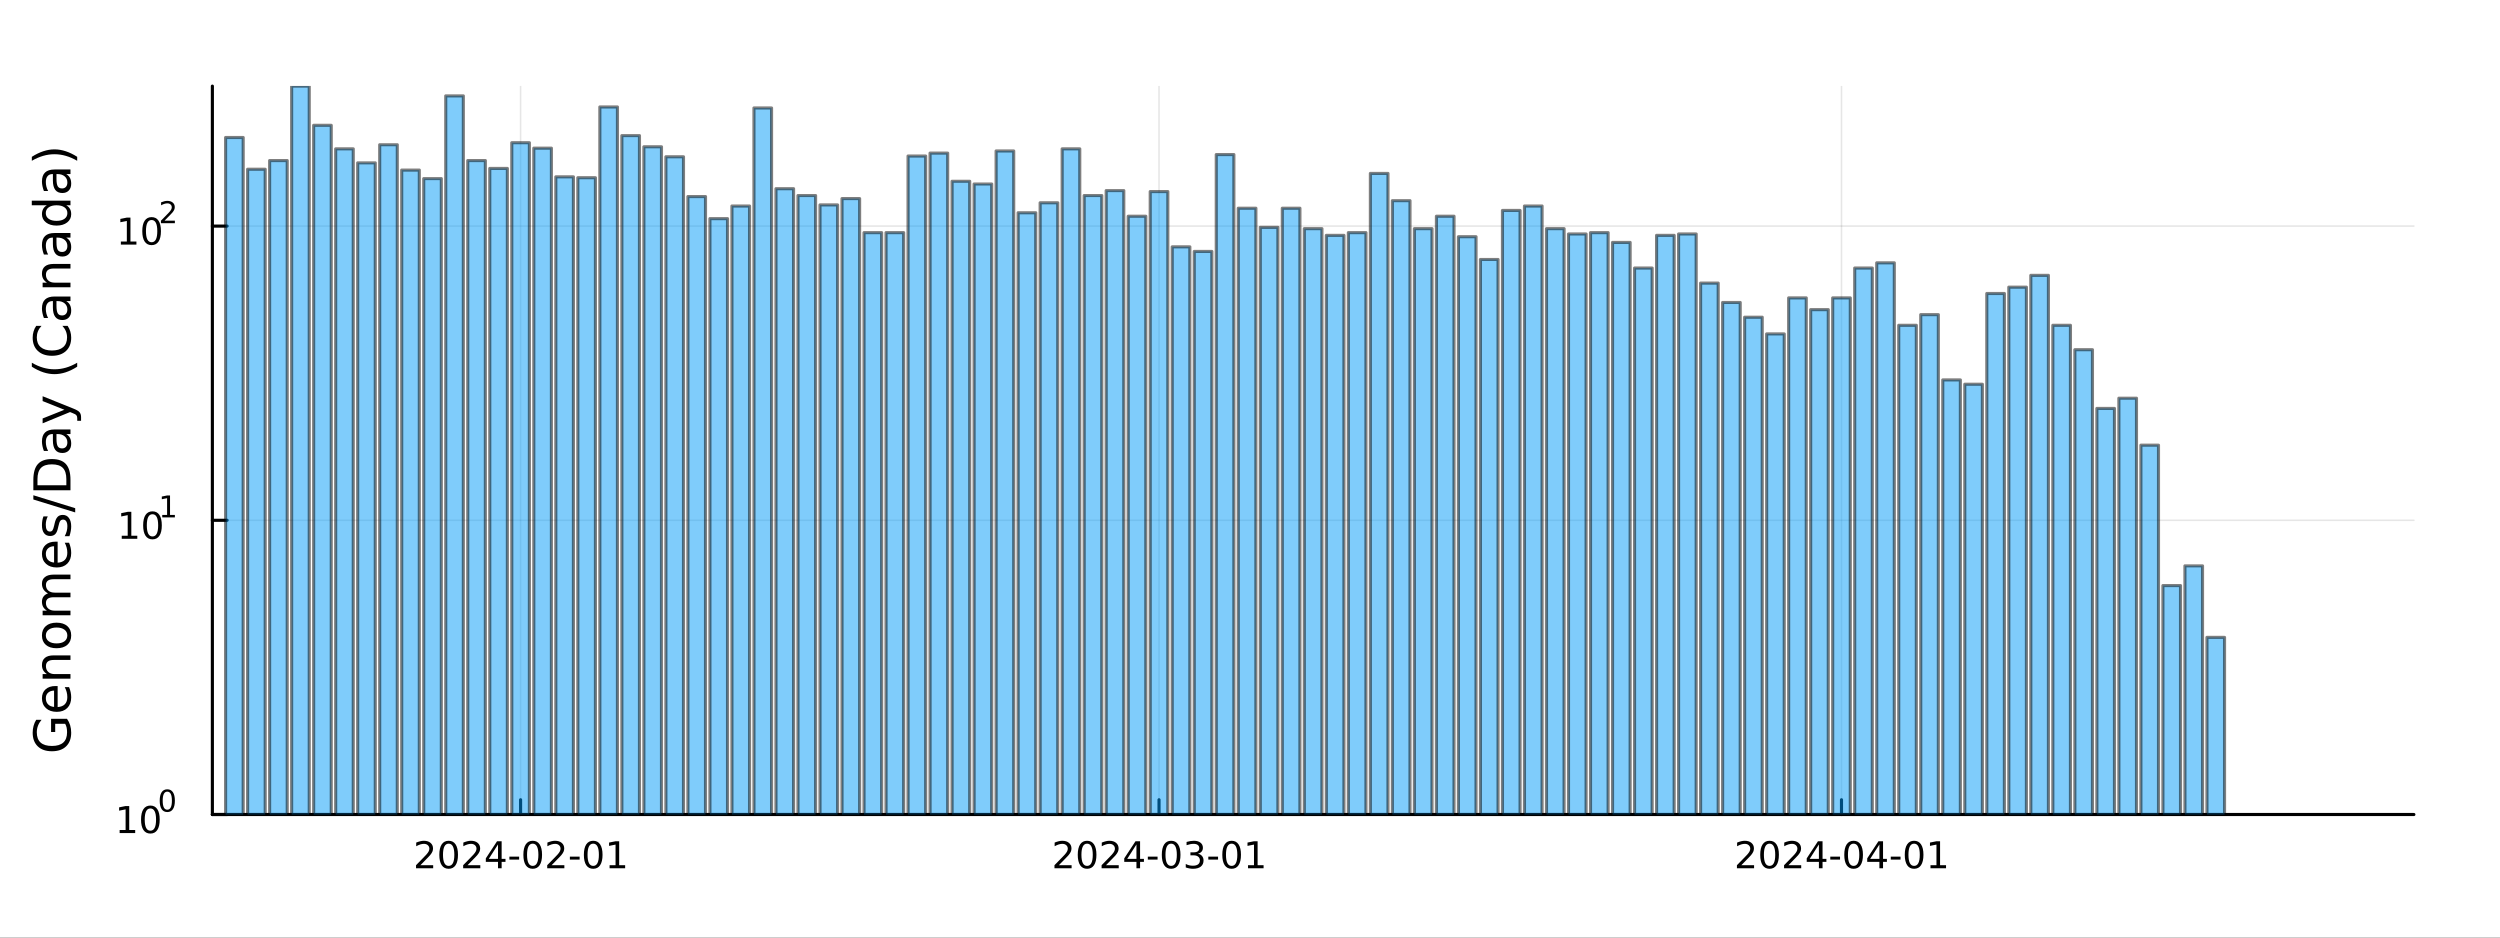 <?xml version="1.0" encoding="utf-8"?>
<svg xmlns="http://www.w3.org/2000/svg" xmlns:xlink="http://www.w3.org/1999/xlink" width="800" height="300" viewBox="0 0 3200 1200">
<rect x="0" y="0" width="3200" height="1200" fill="#333333" stroke="none"/>
<defs>
  <clipPath id="clip780">
    <rect x="0" y="0" width="3200" height="1200"/>
  </clipPath>
</defs>
<path clip-path="url(#clip780)" d="M0 1200 L3200 1200 L3200 0 L0 0  Z" fill="#ffffff" fill-rule="evenodd" fill-opacity="1"/>
<defs>
  <clipPath id="clip781">
    <rect x="640" y="0" width="2241" height="1200"/>
  </clipPath>
</defs>
<path clip-path="url(#clip780)" d="M271.839 1042.58 L3089.76 1042.58 L3089.76 110.236 L271.839 110.236  Z" fill="#ffffff" fill-rule="evenodd" fill-opacity="1"/>
<defs>
  <clipPath id="clip782">
    <rect x="271" y="110" width="2819" height="933"/>
  </clipPath>
</defs>
<polyline clip-path="url(#clip782)" style="stroke:#000000; stroke-linecap:round; stroke-linejoin:round; stroke-width:2; stroke-opacity:0.1; fill:none" points="666.349,1042.58 666.349,110.236 "/>
<polyline clip-path="url(#clip782)" style="stroke:#000000; stroke-linecap:round; stroke-linejoin:round; stroke-width:2; stroke-opacity:0.1; fill:none" points="1483.55,1042.58 1483.55,110.236 "/>
<polyline clip-path="url(#clip782)" style="stroke:#000000; stroke-linecap:round; stroke-linejoin:round; stroke-width:2; stroke-opacity:0.1; fill:none" points="2357.1,1042.58 2357.1,110.236 "/>
<polyline clip-path="url(#clip780)" style="stroke:#000000; stroke-linecap:round; stroke-linejoin:round; stroke-width:4; stroke-opacity:1; fill:none" points="271.839,1042.58 3089.76,1042.58 "/>
<polyline clip-path="url(#clip780)" style="stroke:#000000; stroke-linecap:round; stroke-linejoin:round; stroke-width:4; stroke-opacity:1; fill:none" points="666.349,1042.58 666.349,1023.68 "/>
<polyline clip-path="url(#clip780)" style="stroke:#000000; stroke-linecap:round; stroke-linejoin:round; stroke-width:4; stroke-opacity:1; fill:none" points="1483.55,1042.58 1483.55,1023.68 "/>
<polyline clip-path="url(#clip780)" style="stroke:#000000; stroke-linecap:round; stroke-linejoin:round; stroke-width:4; stroke-opacity:1; fill:none" points="2357.1,1042.58 2357.1,1023.68 "/>
<path clip-path="url(#clip780)" d="M538.143 1107.44 L554.463 1107.44 L554.463 1111.38 L532.518 1111.38 L532.518 1107.44 Q535.18 1104.69 539.764 1100.06 Q544.37 1095.4 545.551 1094.06 Q547.796 1091.54 548.676 1089.8 Q549.578 1088.04 549.578 1086.35 Q549.578 1083.6 547.634 1081.86 Q545.713 1080.13 542.611 1080.13 Q540.412 1080.13 537.958 1080.89 Q535.528 1081.65 532.75 1083.2 L532.75 1078.48 Q535.574 1077.35 538.028 1076.77 Q540.481 1076.19 542.518 1076.19 Q547.889 1076.19 551.083 1078.88 Q554.277 1081.56 554.277 1086.05 Q554.277 1088.18 553.467 1090.1 Q552.68 1092 550.574 1094.59 Q549.995 1095.26 546.893 1098.48 Q543.791 1101.68 538.143 1107.44 Z" fill="#000000" fill-rule="nonzero" fill-opacity="1" /><path clip-path="url(#clip780)" d="M574.277 1079.89 Q570.666 1079.89 568.838 1083.46 Q567.032 1087 567.032 1094.13 Q567.032 1101.24 568.838 1104.8 Q570.666 1108.34 574.277 1108.34 Q577.912 1108.34 579.717 1104.8 Q581.546 1101.24 581.546 1094.13 Q581.546 1087 579.717 1083.46 Q577.912 1079.89 574.277 1079.89 M574.277 1076.19 Q580.088 1076.19 583.143 1080.8 Q586.222 1085.38 586.222 1094.13 Q586.222 1102.86 583.143 1107.46 Q580.088 1112.05 574.277 1112.05 Q568.467 1112.05 565.389 1107.46 Q562.333 1102.86 562.333 1094.13 Q562.333 1085.38 565.389 1080.8 Q568.467 1076.19 574.277 1076.19 Z" fill="#000000" fill-rule="nonzero" fill-opacity="1" /><path clip-path="url(#clip780)" d="M598.467 1107.44 L614.786 1107.44 L614.786 1111.38 L592.842 1111.38 L592.842 1107.44 Q595.504 1104.69 600.087 1100.06 Q604.694 1095.4 605.874 1094.06 Q608.12 1091.54 608.999 1089.8 Q609.902 1088.04 609.902 1086.35 Q609.902 1083.6 607.958 1081.86 Q606.036 1080.13 602.935 1080.13 Q600.736 1080.13 598.282 1080.89 Q595.851 1081.65 593.074 1083.2 L593.074 1078.48 Q595.898 1077.35 598.351 1076.77 Q600.805 1076.19 602.842 1076.19 Q608.212 1076.19 611.407 1078.88 Q614.601 1081.56 614.601 1086.05 Q614.601 1088.18 613.791 1090.1 Q613.004 1092 610.898 1094.59 Q610.319 1095.26 607.217 1098.48 Q604.115 1101.68 598.467 1107.44 Z" fill="#000000" fill-rule="nonzero" fill-opacity="1" /><path clip-path="url(#clip780)" d="M637.448 1080.89 L625.643 1099.34 L637.448 1099.34 L637.448 1080.89 M636.222 1076.82 L642.101 1076.82 L642.101 1099.34 L647.032 1099.34 L647.032 1103.23 L642.101 1103.23 L642.101 1111.38 L637.448 1111.38 L637.448 1103.23 L621.847 1103.23 L621.847 1098.71 L636.222 1076.82 Z" fill="#000000" fill-rule="nonzero" fill-opacity="1" /><path clip-path="url(#clip780)" d="M652.008 1096.49 L664.485 1096.49 L664.485 1100.29 L652.008 1100.29 L652.008 1096.49 Z" fill="#000000" fill-rule="nonzero" fill-opacity="1" /><path clip-path="url(#clip780)" d="M681.869 1079.89 Q678.258 1079.89 676.43 1083.46 Q674.624 1087 674.624 1094.13 Q674.624 1101.24 676.43 1104.8 Q678.258 1108.34 681.869 1108.34 Q685.504 1108.34 687.309 1104.8 Q689.138 1101.24 689.138 1094.13 Q689.138 1087 687.309 1083.46 Q685.504 1079.89 681.869 1079.89 M681.869 1076.19 Q687.68 1076.19 690.735 1080.8 Q693.814 1085.38 693.814 1094.13 Q693.814 1102.86 690.735 1107.46 Q687.68 1112.05 681.869 1112.05 Q676.059 1112.05 672.981 1107.46 Q669.925 1102.86 669.925 1094.13 Q669.925 1085.38 672.981 1080.8 Q676.059 1076.19 681.869 1076.19 Z" fill="#000000" fill-rule="nonzero" fill-opacity="1" /><path clip-path="url(#clip780)" d="M706.059 1107.44 L722.378 1107.44 L722.378 1111.38 L700.434 1111.38 L700.434 1107.44 Q703.096 1104.69 707.679 1100.06 Q712.286 1095.4 713.466 1094.06 Q715.712 1091.54 716.591 1089.8 Q717.494 1088.04 717.494 1086.35 Q717.494 1083.6 715.55 1081.86 Q713.628 1080.13 710.527 1080.13 Q708.328 1080.13 705.874 1080.89 Q703.443 1081.65 700.666 1083.2 L700.666 1078.48 Q703.49 1077.35 705.943 1076.77 Q708.397 1076.19 710.434 1076.19 Q715.804 1076.19 718.999 1078.88 Q722.193 1081.56 722.193 1086.05 Q722.193 1088.18 721.383 1090.1 Q720.596 1092 718.49 1094.59 Q717.911 1095.26 714.809 1098.48 Q711.707 1101.68 706.059 1107.44 Z" fill="#000000" fill-rule="nonzero" fill-opacity="1" /><path clip-path="url(#clip780)" d="M729.439 1096.49 L741.915 1096.49 L741.915 1100.29 L729.439 1100.29 L729.439 1096.49 Z" fill="#000000" fill-rule="nonzero" fill-opacity="1" /><path clip-path="url(#clip780)" d="M759.3 1079.89 Q755.688 1079.89 753.86 1083.46 Q752.054 1087 752.054 1094.13 Q752.054 1101.24 753.86 1104.8 Q755.688 1108.34 759.3 1108.34 Q762.934 1108.34 764.739 1104.8 Q766.568 1101.24 766.568 1094.13 Q766.568 1087 764.739 1083.46 Q762.934 1079.89 759.3 1079.89 M759.3 1076.19 Q765.11 1076.19 768.165 1080.8 Q771.244 1085.38 771.244 1094.13 Q771.244 1102.86 768.165 1107.46 Q765.11 1112.05 759.3 1112.05 Q753.489 1112.05 750.411 1107.46 Q747.355 1102.86 747.355 1094.13 Q747.355 1085.38 750.411 1080.8 Q753.489 1076.19 759.3 1076.19 Z" fill="#000000" fill-rule="nonzero" fill-opacity="1" /><path clip-path="url(#clip780)" d="M780.272 1107.44 L787.911 1107.44 L787.911 1081.07 L779.6 1082.74 L779.6 1078.48 L787.864 1076.82 L792.54 1076.82 L792.54 1107.44 L800.179 1107.44 L800.179 1111.38 L780.272 1111.38 L780.272 1107.44 Z" fill="#000000" fill-rule="nonzero" fill-opacity="1" /><path clip-path="url(#clip780)" d="M1355.34 1107.44 L1371.66 1107.44 L1371.66 1111.38 L1349.72 1111.38 L1349.72 1107.44 Q1352.38 1104.69 1356.96 1100.06 Q1361.57 1095.4 1362.75 1094.06 Q1364.99 1091.54 1365.87 1089.8 Q1366.78 1088.04 1366.78 1086.35 Q1366.78 1083.6 1364.83 1081.86 Q1362.91 1080.13 1359.81 1080.13 Q1357.61 1080.13 1355.16 1080.89 Q1352.73 1081.65 1349.95 1083.2 L1349.95 1078.48 Q1352.77 1077.35 1355.23 1076.77 Q1357.68 1076.19 1359.72 1076.19 Q1365.09 1076.19 1368.28 1078.88 Q1371.48 1081.56 1371.48 1086.05 Q1371.48 1088.18 1370.67 1090.1 Q1369.88 1092 1367.77 1094.59 Q1367.19 1095.26 1364.09 1098.48 Q1360.99 1101.68 1355.34 1107.44 Z" fill="#000000" fill-rule="nonzero" fill-opacity="1" /><path clip-path="url(#clip780)" d="M1391.48 1079.89 Q1387.86 1079.89 1386.04 1083.46 Q1384.23 1087 1384.23 1094.13 Q1384.23 1101.24 1386.04 1104.8 Q1387.86 1108.34 1391.48 1108.34 Q1395.11 1108.34 1396.92 1104.8 Q1398.74 1101.24 1398.74 1094.13 Q1398.74 1087 1396.92 1083.46 Q1395.11 1079.89 1391.48 1079.89 M1391.48 1076.19 Q1397.29 1076.19 1400.34 1080.8 Q1403.42 1085.38 1403.42 1094.13 Q1403.42 1102.86 1400.34 1107.46 Q1397.29 1112.05 1391.48 1112.05 Q1385.67 1112.05 1382.59 1107.46 Q1379.53 1102.86 1379.53 1094.13 Q1379.53 1085.38 1382.59 1080.8 Q1385.67 1076.19 1391.48 1076.19 Z" fill="#000000" fill-rule="nonzero" fill-opacity="1" /><path clip-path="url(#clip780)" d="M1415.67 1107.44 L1431.98 1107.44 L1431.98 1111.38 L1410.04 1111.38 L1410.04 1107.44 Q1412.7 1104.69 1417.29 1100.06 Q1421.89 1095.4 1423.07 1094.06 Q1425.32 1091.54 1426.2 1089.8 Q1427.1 1088.04 1427.1 1086.35 Q1427.1 1083.6 1425.16 1081.86 Q1423.23 1080.13 1420.13 1080.13 Q1417.93 1080.13 1415.48 1080.89 Q1413.05 1081.65 1410.27 1083.2 L1410.27 1078.48 Q1413.1 1077.35 1415.55 1076.77 Q1418 1076.19 1420.04 1076.19 Q1425.41 1076.19 1428.6 1078.88 Q1431.8 1081.56 1431.8 1086.05 Q1431.8 1088.18 1430.99 1090.1 Q1430.2 1092 1428.1 1094.59 Q1427.52 1095.26 1424.42 1098.48 Q1421.31 1101.68 1415.67 1107.44 Z" fill="#000000" fill-rule="nonzero" fill-opacity="1" /><path clip-path="url(#clip780)" d="M1454.65 1080.89 L1442.84 1099.34 L1454.65 1099.34 L1454.65 1080.89 M1453.42 1076.82 L1459.3 1076.82 L1459.3 1099.34 L1464.23 1099.34 L1464.23 1103.23 L1459.3 1103.23 L1459.3 1111.38 L1454.65 1111.38 L1454.65 1103.23 L1439.04 1103.23 L1439.04 1098.71 L1453.42 1076.82 Z" fill="#000000" fill-rule="nonzero" fill-opacity="1" /><path clip-path="url(#clip780)" d="M1469.21 1096.49 L1481.68 1096.49 L1481.68 1100.29 L1469.21 1100.29 L1469.21 1096.49 Z" fill="#000000" fill-rule="nonzero" fill-opacity="1" /><path clip-path="url(#clip780)" d="M1499.07 1079.89 Q1495.46 1079.89 1493.63 1083.46 Q1491.82 1087 1491.82 1094.13 Q1491.82 1101.24 1493.63 1104.8 Q1495.46 1108.34 1499.07 1108.34 Q1502.7 1108.34 1504.51 1104.8 Q1506.34 1101.24 1506.34 1094.13 Q1506.34 1087 1504.51 1083.46 Q1502.7 1079.89 1499.07 1079.89 M1499.07 1076.19 Q1504.88 1076.19 1507.93 1080.8 Q1511.01 1085.38 1511.01 1094.13 Q1511.01 1102.86 1507.93 1107.46 Q1504.88 1112.05 1499.07 1112.05 Q1493.26 1112.05 1490.18 1107.46 Q1487.12 1102.86 1487.12 1094.13 Q1487.12 1085.38 1490.18 1080.8 Q1493.26 1076.19 1499.07 1076.19 Z" fill="#000000" fill-rule="nonzero" fill-opacity="1" /><path clip-path="url(#clip780)" d="M1533.4 1092.74 Q1536.75 1093.46 1538.63 1095.73 Q1540.53 1098 1540.53 1101.33 Q1540.53 1106.45 1537.01 1109.25 Q1533.49 1112.05 1527.01 1112.05 Q1524.83 1112.05 1522.52 1111.61 Q1520.22 1111.19 1517.77 1110.33 L1517.77 1105.82 Q1519.72 1106.95 1522.03 1107.53 Q1524.35 1108.11 1526.87 1108.11 Q1531.27 1108.11 1533.56 1106.38 Q1535.87 1104.64 1535.87 1101.33 Q1535.87 1098.27 1533.72 1096.56 Q1531.59 1094.82 1527.77 1094.82 L1523.74 1094.82 L1523.74 1090.98 L1527.96 1090.98 Q1531.41 1090.98 1533.23 1089.62 Q1535.06 1088.23 1535.06 1085.64 Q1535.06 1082.97 1533.16 1081.56 Q1531.29 1080.13 1527.77 1080.13 Q1525.85 1080.13 1523.65 1080.54 Q1521.45 1080.96 1518.81 1081.84 L1518.81 1077.67 Q1521.47 1076.93 1523.79 1076.56 Q1526.13 1076.19 1528.19 1076.19 Q1533.51 1076.19 1536.61 1078.62 Q1539.72 1081.03 1539.72 1085.15 Q1539.72 1088.02 1538.07 1090.01 Q1536.43 1091.98 1533.4 1092.74 Z" fill="#000000" fill-rule="nonzero" fill-opacity="1" /><path clip-path="url(#clip780)" d="M1546.64 1096.49 L1559.11 1096.49 L1559.11 1100.29 L1546.64 1100.29 L1546.64 1096.49 Z" fill="#000000" fill-rule="nonzero" fill-opacity="1" /><path clip-path="url(#clip780)" d="M1576.5 1079.89 Q1572.89 1079.89 1571.06 1083.46 Q1569.25 1087 1569.25 1094.13 Q1569.25 1101.24 1571.06 1104.8 Q1572.89 1108.34 1576.5 1108.34 Q1580.13 1108.34 1581.94 1104.8 Q1583.77 1101.24 1583.77 1094.13 Q1583.77 1087 1581.94 1083.46 Q1580.13 1079.89 1576.5 1079.89 M1576.5 1076.19 Q1582.31 1076.19 1585.36 1080.8 Q1588.44 1085.38 1588.44 1094.13 Q1588.44 1102.86 1585.36 1107.46 Q1582.31 1112.05 1576.5 1112.05 Q1570.69 1112.05 1567.61 1107.46 Q1564.55 1102.86 1564.55 1094.13 Q1564.55 1085.38 1567.61 1080.8 Q1570.69 1076.19 1576.5 1076.19 Z" fill="#000000" fill-rule="nonzero" fill-opacity="1" /><path clip-path="url(#clip780)" d="M1597.47 1107.44 L1605.11 1107.44 L1605.11 1081.07 L1596.8 1082.74 L1596.8 1078.48 L1605.06 1076.82 L1609.74 1076.82 L1609.74 1107.44 L1617.38 1107.44 L1617.38 1111.38 L1597.47 1111.38 L1597.47 1107.44 Z" fill="#000000" fill-rule="nonzero" fill-opacity="1" /><path clip-path="url(#clip780)" d="M2228.9 1107.44 L2245.22 1107.44 L2245.22 1111.38 L2223.27 1111.38 L2223.27 1107.44 Q2225.94 1104.69 2230.52 1100.06 Q2235.12 1095.4 2236.31 1094.06 Q2238.55 1091.54 2239.43 1089.8 Q2240.33 1088.04 2240.33 1086.35 Q2240.33 1083.6 2238.39 1081.86 Q2236.47 1080.13 2233.37 1080.13 Q2231.17 1080.13 2228.71 1080.89 Q2226.28 1081.65 2223.5 1083.2 L2223.5 1078.48 Q2226.33 1077.35 2228.78 1076.77 Q2231.24 1076.19 2233.27 1076.19 Q2238.64 1076.19 2241.84 1078.88 Q2245.03 1081.56 2245.03 1086.05 Q2245.03 1088.18 2244.22 1090.1 Q2243.44 1092 2241.33 1094.59 Q2240.75 1095.26 2237.65 1098.48 Q2234.55 1101.68 2228.9 1107.44 Z" fill="#000000" fill-rule="nonzero" fill-opacity="1" /><path clip-path="url(#clip780)" d="M2265.03 1079.89 Q2261.42 1079.89 2259.59 1083.46 Q2257.79 1087 2257.79 1094.13 Q2257.79 1101.24 2259.59 1104.8 Q2261.42 1108.34 2265.03 1108.34 Q2268.67 1108.34 2270.47 1104.8 Q2272.3 1101.24 2272.3 1094.13 Q2272.3 1087 2270.47 1083.46 Q2268.67 1079.89 2265.03 1079.89 M2265.03 1076.19 Q2270.84 1076.19 2273.9 1080.8 Q2276.98 1085.38 2276.98 1094.13 Q2276.98 1102.86 2273.9 1107.46 Q2270.84 1112.05 2265.03 1112.05 Q2259.22 1112.05 2256.14 1107.46 Q2253.09 1102.86 2253.09 1094.13 Q2253.09 1085.38 2256.14 1080.8 Q2259.22 1076.19 2265.03 1076.19 Z" fill="#000000" fill-rule="nonzero" fill-opacity="1" /><path clip-path="url(#clip780)" d="M2289.22 1107.44 L2305.54 1107.44 L2305.54 1111.38 L2283.6 1111.38 L2283.6 1107.44 Q2286.26 1104.69 2290.84 1100.06 Q2295.45 1095.4 2296.63 1094.06 Q2298.87 1091.54 2299.75 1089.8 Q2300.66 1088.04 2300.66 1086.35 Q2300.66 1083.6 2298.71 1081.86 Q2296.79 1080.13 2293.69 1080.13 Q2291.49 1080.13 2289.04 1080.89 Q2286.61 1081.65 2283.83 1083.2 L2283.83 1078.48 Q2286.65 1077.35 2289.11 1076.77 Q2291.56 1076.19 2293.6 1076.19 Q2298.97 1076.19 2302.16 1078.88 Q2305.36 1081.56 2305.36 1086.05 Q2305.36 1088.18 2304.55 1090.1 Q2303.76 1092 2301.65 1094.59 Q2301.07 1095.26 2297.97 1098.48 Q2294.87 1101.68 2289.22 1107.44 Z" fill="#000000" fill-rule="nonzero" fill-opacity="1" /><path clip-path="url(#clip780)" d="M2328.2 1080.89 L2316.4 1099.34 L2328.2 1099.34 L2328.2 1080.89 M2326.98 1076.82 L2332.86 1076.82 L2332.86 1099.34 L2337.79 1099.34 L2337.79 1103.23 L2332.86 1103.23 L2332.86 1111.38 L2328.2 1111.38 L2328.2 1103.23 L2312.6 1103.23 L2312.6 1098.71 L2326.98 1076.82 Z" fill="#000000" fill-rule="nonzero" fill-opacity="1" /><path clip-path="url(#clip780)" d="M2342.76 1096.49 L2355.24 1096.49 L2355.24 1100.29 L2342.76 1100.29 L2342.76 1096.49 Z" fill="#000000" fill-rule="nonzero" fill-opacity="1" /><path clip-path="url(#clip780)" d="M2372.62 1079.89 Q2369.01 1079.89 2367.18 1083.46 Q2365.38 1087 2365.38 1094.13 Q2365.38 1101.24 2367.18 1104.8 Q2369.01 1108.34 2372.62 1108.34 Q2376.26 1108.34 2378.06 1104.8 Q2379.89 1101.24 2379.89 1094.13 Q2379.89 1087 2378.06 1083.46 Q2376.26 1079.89 2372.62 1079.89 M2372.62 1076.19 Q2378.43 1076.19 2381.49 1080.8 Q2384.57 1085.38 2384.57 1094.13 Q2384.57 1102.86 2381.49 1107.46 Q2378.43 1112.05 2372.62 1112.05 Q2366.81 1112.05 2363.74 1107.46 Q2360.68 1102.86 2360.68 1094.13 Q2360.68 1085.38 2363.74 1080.8 Q2366.81 1076.19 2372.62 1076.19 Z" fill="#000000" fill-rule="nonzero" fill-opacity="1" /><path clip-path="url(#clip780)" d="M2405.63 1080.89 L2393.83 1099.34 L2405.63 1099.34 L2405.63 1080.89 M2404.41 1076.82 L2410.29 1076.82 L2410.29 1099.34 L2415.22 1099.34 L2415.22 1103.23 L2410.29 1103.23 L2410.29 1111.38 L2405.63 1111.38 L2405.63 1103.23 L2390.03 1103.23 L2390.03 1098.71 L2404.41 1076.82 Z" fill="#000000" fill-rule="nonzero" fill-opacity="1" /><path clip-path="url(#clip780)" d="M2420.19 1096.49 L2432.67 1096.49 L2432.67 1100.29 L2420.19 1100.29 L2420.19 1096.49 Z" fill="#000000" fill-rule="nonzero" fill-opacity="1" /><path clip-path="url(#clip780)" d="M2450.05 1079.89 Q2446.44 1079.89 2444.61 1083.46 Q2442.81 1087 2442.81 1094.13 Q2442.81 1101.24 2444.61 1104.8 Q2446.44 1108.34 2450.05 1108.34 Q2453.69 1108.34 2455.49 1104.8 Q2457.32 1101.24 2457.32 1094.13 Q2457.32 1087 2455.49 1083.46 Q2453.69 1079.89 2450.05 1079.89 M2450.05 1076.19 Q2455.86 1076.19 2458.92 1080.8 Q2462 1085.38 2462 1094.13 Q2462 1102.86 2458.92 1107.46 Q2455.86 1112.05 2450.05 1112.05 Q2444.24 1112.05 2441.17 1107.46 Q2438.11 1102.86 2438.11 1094.13 Q2438.11 1085.38 2441.17 1080.8 Q2444.24 1076.19 2450.05 1076.19 Z" fill="#000000" fill-rule="nonzero" fill-opacity="1" /><path clip-path="url(#clip780)" d="M2471.03 1107.44 L2478.67 1107.44 L2478.67 1081.07 L2470.36 1082.74 L2470.36 1078.48 L2478.62 1076.82 L2483.29 1076.82 L2483.29 1107.44 L2490.93 1107.44 L2490.93 1111.38 L2471.03 1111.38 L2471.03 1107.44 Z" fill="#000000" fill-rule="nonzero" fill-opacity="1" /><polyline clip-path="url(#clip782)" style="stroke:#000000; stroke-linecap:round; stroke-linejoin:round; stroke-width:2; stroke-opacity:0.1; fill:none" points="271.839,1042.58 3089.76,1042.58 "/>
<polyline clip-path="url(#clip782)" style="stroke:#000000; stroke-linecap:round; stroke-linejoin:round; stroke-width:2; stroke-opacity:0.1; fill:none" points="271.839,665.975 3089.76,665.975 "/>
<polyline clip-path="url(#clip782)" style="stroke:#000000; stroke-linecap:round; stroke-linejoin:round; stroke-width:2; stroke-opacity:0.1; fill:none" points="271.839,289.374 3089.76,289.374 "/>
<polyline clip-path="url(#clip780)" style="stroke:#000000; stroke-linecap:round; stroke-linejoin:round; stroke-width:4; stroke-opacity:1; fill:none" points="271.839,1042.58 271.839,110.236 "/>
<polyline clip-path="url(#clip780)" style="stroke:#000000; stroke-linecap:round; stroke-linejoin:round; stroke-width:4; stroke-opacity:1; fill:none" points="271.839,1042.58 290.737,1042.58 "/>
<polyline clip-path="url(#clip780)" style="stroke:#000000; stroke-linecap:round; stroke-linejoin:round; stroke-width:4; stroke-opacity:1; fill:none" points="271.839,665.975 290.737,665.975 "/>
<polyline clip-path="url(#clip780)" style="stroke:#000000; stroke-linecap:round; stroke-linejoin:round; stroke-width:4; stroke-opacity:1; fill:none" points="271.839,289.374 290.737,289.374 "/>
<path clip-path="url(#clip780)" d="M153.134 1062.37 L160.772 1062.37 L160.772 1036 L152.462 1037.67 L152.462 1033.41 L160.726 1031.74 L165.402 1031.74 L165.402 1062.37 L173.041 1062.37 L173.041 1066.3 L153.134 1066.3 L153.134 1062.37 Z" fill="#000000" fill-rule="nonzero" fill-opacity="1" /><path clip-path="url(#clip780)" d="M192.485 1034.82 Q188.874 1034.82 187.045 1038.39 Q185.24 1041.93 185.24 1049.06 Q185.24 1056.16 187.045 1059.73 Q188.874 1063.27 192.485 1063.27 Q196.119 1063.27 197.925 1059.73 Q199.754 1056.16 199.754 1049.06 Q199.754 1041.93 197.925 1038.39 Q196.119 1034.82 192.485 1034.82 M192.485 1031.12 Q198.295 1031.12 201.351 1035.72 Q204.43 1040.31 204.43 1049.06 Q204.43 1057.78 201.351 1062.39 Q198.295 1066.97 192.485 1066.97 Q186.675 1066.97 183.596 1062.39 Q180.541 1057.78 180.541 1049.06 Q180.541 1040.31 183.596 1035.72 Q186.675 1031.12 192.485 1031.12 Z" fill="#000000" fill-rule="nonzero" fill-opacity="1" /><path clip-path="url(#clip780)" d="M214.134 1013.31 Q211.2 1013.31 209.715 1016.21 Q208.248 1019.09 208.248 1024.88 Q208.248 1030.66 209.715 1033.55 Q211.2 1036.43 214.134 1036.43 Q217.087 1036.43 218.554 1033.55 Q220.04 1030.66 220.04 1024.88 Q220.04 1019.09 218.554 1016.21 Q217.087 1013.31 214.134 1013.31 M214.134 1010.31 Q218.855 1010.31 221.338 1014.05 Q223.839 1017.77 223.839 1024.88 Q223.839 1031.97 221.338 1035.71 Q218.855 1039.44 214.134 1039.44 Q209.414 1039.44 206.912 1035.71 Q204.43 1031.97 204.43 1024.88 Q204.43 1017.77 206.912 1014.05 Q209.414 1010.31 214.134 1010.31 Z" fill="#000000" fill-rule="nonzero" fill-opacity="1" /><path clip-path="url(#clip780)" d="M155.823 685.767 L163.462 685.767 L163.462 659.402 L155.152 661.069 L155.152 656.809 L163.416 655.143 L168.092 655.143 L168.092 685.767 L175.73 685.767 L175.73 689.703 L155.823 689.703 L155.823 685.767 Z" fill="#000000" fill-rule="nonzero" fill-opacity="1" /><path clip-path="url(#clip780)" d="M195.175 658.221 Q191.564 658.221 189.735 661.786 Q187.929 665.328 187.929 672.457 Q187.929 679.564 189.735 683.129 Q191.564 686.67 195.175 686.67 Q198.809 686.67 200.615 683.129 Q202.443 679.564 202.443 672.457 Q202.443 665.328 200.615 661.786 Q198.809 658.221 195.175 658.221 M195.175 654.518 Q200.985 654.518 204.04 659.124 Q207.119 663.707 207.119 672.457 Q207.119 681.184 204.04 685.791 Q200.985 690.374 195.175 690.374 Q189.365 690.374 186.286 685.791 Q183.23 681.184 183.23 672.457 Q183.23 663.707 186.286 659.124 Q189.365 654.518 195.175 654.518 Z" fill="#000000" fill-rule="nonzero" fill-opacity="1" /><path clip-path="url(#clip780)" d="M207.665 659.095 L213.871 659.095 L213.871 637.673 L207.119 639.027 L207.119 635.566 L213.833 634.212 L217.633 634.212 L217.633 659.095 L223.839 659.095 L223.839 662.292 L207.665 662.292 L207.665 659.095 Z" fill="#000000" fill-rule="nonzero" fill-opacity="1" /><path clip-path="url(#clip780)" d="M154.713 309.167 L162.352 309.167 L162.352 282.801 L154.042 284.468 L154.042 280.209 L162.306 278.542 L166.982 278.542 L166.982 309.167 L174.621 309.167 L174.621 313.102 L154.713 313.102 L154.713 309.167 Z" fill="#000000" fill-rule="nonzero" fill-opacity="1" /><path clip-path="url(#clip780)" d="M194.065 281.621 Q190.454 281.621 188.625 285.185 Q186.82 288.727 186.82 295.857 Q186.82 302.963 188.625 306.528 Q190.454 310.07 194.065 310.07 Q197.699 310.07 199.505 306.528 Q201.334 302.963 201.334 295.857 Q201.334 288.727 199.505 285.185 Q197.699 281.621 194.065 281.621 M194.065 277.917 Q199.875 277.917 202.931 282.523 Q206.009 287.107 206.009 295.857 Q206.009 304.583 202.931 309.19 Q199.875 313.773 194.065 313.773 Q188.255 313.773 185.176 309.19 Q182.121 304.583 182.121 295.857 Q182.121 287.107 185.176 282.523 Q188.255 277.917 194.065 277.917 Z" fill="#000000" fill-rule="nonzero" fill-opacity="1" /><path clip-path="url(#clip780)" d="M210.58 282.494 L223.839 282.494 L223.839 285.692 L206.009 285.692 L206.009 282.494 Q208.172 280.256 211.896 276.495 Q215.639 272.714 216.598 271.623 Q218.423 269.573 219.137 268.163 Q219.871 266.733 219.871 265.36 Q219.871 263.122 218.291 261.712 Q216.73 260.301 214.21 260.301 Q212.423 260.301 210.429 260.922 Q208.454 261.542 206.198 262.802 L206.198 258.966 Q208.492 258.044 210.486 257.574 Q212.479 257.104 214.134 257.104 Q218.498 257.104 221.093 259.285 Q223.689 261.467 223.689 265.116 Q223.689 266.846 223.03 268.407 Q222.391 269.949 220.68 272.056 Q220.209 272.601 217.689 275.216 Q215.169 277.811 210.58 282.494 Z" fill="#000000" fill-rule="nonzero" fill-opacity="1" /><path clip-path="url(#clip780)" d="M83.427 926.472 L70.664 926.472 L70.664 936.976 L65.38 936.976 L65.38 920.106 L85.782 920.106 Q88.424 923.83 89.793 928.318 Q91.129 932.806 91.129 937.899 Q91.129 949.039 84.636 955.341 Q78.111 961.611 66.494 961.611 Q54.845 961.611 48.352 955.341 Q41.827 949.039 41.827 937.899 Q41.827 933.252 42.973 929.082 Q44.119 924.881 46.347 921.348 L53.19 921.348 Q50.166 924.913 48.638 928.923 Q47.11 932.933 47.11 937.357 Q47.11 946.078 51.98 950.471 Q56.85 954.831 66.494 954.831 Q76.106 954.831 80.976 950.471 Q85.846 946.078 85.846 937.357 Q85.846 933.952 85.273 931.278 Q84.668 928.605 83.427 926.472 Z" fill="#000000" fill-rule="nonzero" fill-opacity="1" /><path clip-path="url(#clip780)" d="M70.918 878.125 L73.783 878.125 L73.783 905.052 Q79.83 904.67 83.013 901.423 Q86.164 898.145 86.164 892.32 Q86.164 888.946 85.337 885.795 Q84.509 882.612 82.854 879.493 L88.392 879.493 Q89.729 882.644 90.429 885.954 Q91.129 889.265 91.129 892.67 Q91.129 901.2 86.164 906.197 Q81.199 911.163 72.732 911.163 Q63.98 911.163 58.855 906.452 Q53.699 901.71 53.699 893.689 Q53.699 886.495 58.346 882.326 Q62.961 878.125 70.918 878.125 M69.2 883.981 Q64.393 884.045 61.529 886.686 Q58.664 889.296 58.664 893.625 Q58.664 898.527 61.433 901.487 Q64.202 904.415 69.231 904.861 L69.2 883.981 Z" fill="#000000" fill-rule="nonzero" fill-opacity="1" /><path clip-path="url(#clip780)" d="M68.69 838.88 L90.206 838.88 L90.206 844.736 L68.881 844.736 Q63.82 844.736 61.306 846.71 Q58.791 848.683 58.791 852.63 Q58.791 857.372 61.815 860.11 Q64.839 862.847 70.059 862.847 L90.206 862.847 L90.206 868.735 L54.558 868.735 L54.558 862.847 L60.096 862.847 Q56.882 860.746 55.29 857.913 Q53.699 855.049 53.699 851.325 Q53.699 845.182 57.518 842.031 Q61.306 838.88 68.69 838.88 Z" fill="#000000" fill-rule="nonzero" fill-opacity="1" /><path clip-path="url(#clip780)" d="M58.664 813.385 Q58.664 818.096 62.356 820.833 Q66.017 823.57 72.414 823.57 Q78.812 823.57 82.504 820.865 Q86.164 818.128 86.164 813.385 Q86.164 808.707 82.472 805.969 Q78.78 803.232 72.414 803.232 Q66.08 803.232 62.388 805.969 Q58.664 808.707 58.664 813.385 M53.699 813.385 Q53.699 805.746 58.664 801.386 Q63.63 797.025 72.414 797.025 Q81.167 797.025 86.164 801.386 Q91.129 805.746 91.129 813.385 Q91.129 821.056 86.164 825.417 Q81.167 829.745 72.414 829.745 Q63.63 829.745 58.664 825.417 Q53.699 821.056 53.699 813.385 Z" fill="#000000" fill-rule="nonzero" fill-opacity="1" /><path clip-path="url(#clip780)" d="M61.401 759.563 Q57.455 757.367 55.577 754.312 Q53.699 751.256 53.699 747.118 Q53.699 741.548 57.614 738.525 Q61.497 735.501 68.69 735.501 L90.206 735.501 L90.206 741.389 L68.881 741.389 Q63.757 741.389 61.274 743.203 Q58.791 745.018 58.791 748.742 Q58.791 753.293 61.815 755.935 Q64.839 758.577 70.059 758.577 L90.206 758.577 L90.206 764.465 L68.881 764.465 Q63.725 764.465 61.274 766.279 Q58.791 768.093 58.791 771.881 Q58.791 776.369 61.847 779.011 Q64.871 781.652 70.059 781.652 L90.206 781.652 L90.206 787.541 L54.558 787.541 L54.558 781.652 L60.096 781.652 Q56.818 779.647 55.259 776.846 Q53.699 774.045 53.699 770.194 Q53.699 766.311 55.672 763.606 Q57.646 760.868 61.401 759.563 Z" fill="#000000" fill-rule="nonzero" fill-opacity="1" /><path clip-path="url(#clip780)" d="M70.918 693.328 L73.783 693.328 L73.783 720.255 Q79.83 719.873 83.013 716.627 Q86.164 713.348 86.164 707.524 Q86.164 704.15 85.337 700.999 Q84.509 697.816 82.854 694.697 L88.392 694.697 Q89.729 697.848 90.429 701.158 Q91.129 704.468 91.129 707.874 Q91.129 716.404 86.164 721.401 Q81.199 726.366 72.732 726.366 Q63.98 726.366 58.855 721.655 Q53.699 716.913 53.699 708.892 Q53.699 701.699 58.346 697.529 Q62.961 693.328 70.918 693.328 M69.2 699.185 Q64.393 699.248 61.529 701.89 Q58.664 704.5 58.664 708.829 Q58.664 713.73 61.433 716.69 Q64.202 719.618 69.231 720.064 L69.2 699.185 Z" fill="#000000" fill-rule="nonzero" fill-opacity="1" /><path clip-path="url(#clip780)" d="M55.609 660.99 L61.147 660.99 Q59.874 663.473 59.237 666.147 Q58.601 668.82 58.601 671.685 Q58.601 676.045 59.937 678.241 Q61.274 680.406 63.948 680.406 Q65.985 680.406 67.162 678.846 Q68.308 677.287 69.359 672.576 L69.804 670.571 Q71.141 664.332 73.592 661.722 Q76.011 659.081 80.371 659.081 Q85.337 659.081 88.233 663.027 Q91.129 666.942 91.129 673.817 Q91.129 676.682 90.556 679.801 Q90.015 682.888 88.901 686.326 L82.854 686.326 Q84.541 683.079 85.4 679.928 Q86.228 676.777 86.228 673.69 Q86.228 669.552 84.827 667.324 Q83.395 665.096 80.817 665.096 Q78.43 665.096 77.157 666.719 Q75.883 668.311 74.706 673.754 L74.228 675.791 Q73.082 681.233 70.727 683.652 Q68.34 686.071 64.202 686.071 Q59.173 686.071 56.436 682.506 Q53.699 678.942 53.699 672.385 Q53.699 669.138 54.176 666.274 Q54.654 663.409 55.609 660.99 Z" fill="#000000" fill-rule="nonzero" fill-opacity="1" /><path clip-path="url(#clip780)" d="M42.686 639.347 L42.686 633.936 L96.254 650.487 L96.254 655.898 L42.686 639.347 Z" fill="#000000" fill-rule="nonzero" fill-opacity="1" /><path clip-path="url(#clip780)" d="M47.97 621.109 L84.923 621.109 L84.923 613.343 Q84.923 603.508 80.467 598.956 Q76.011 594.373 66.398 594.373 Q56.85 594.373 52.426 598.956 Q47.97 603.508 47.97 613.343 L47.97 621.109 M42.686 627.539 L42.686 614.33 Q42.686 600.516 48.447 594.055 Q54.176 587.594 66.398 587.594 Q78.684 587.594 84.445 594.087 Q90.206 600.58 90.206 614.33 L90.206 627.539 L42.686 627.539 Z" fill="#000000" fill-rule="nonzero" fill-opacity="1" /><path clip-path="url(#clip780)" d="M72.287 561.399 Q72.287 568.497 73.91 571.234 Q75.533 573.971 79.448 573.971 Q82.567 573.971 84.413 571.934 Q86.228 569.865 86.228 566.332 Q86.228 561.462 82.79 558.534 Q79.321 555.574 73.592 555.574 L72.287 555.574 L72.287 561.399 M69.868 549.718 L90.206 549.718 L90.206 555.574 L84.795 555.574 Q88.042 557.579 89.602 560.571 Q91.129 563.563 91.129 567.892 Q91.129 573.366 88.074 576.613 Q84.986 579.828 79.83 579.828 Q73.815 579.828 70.759 575.817 Q67.704 571.775 67.704 563.786 L67.704 555.574 L67.131 555.574 Q63.088 555.574 60.892 558.248 Q58.664 560.89 58.664 565.696 Q58.664 568.751 59.396 571.648 Q60.128 574.544 61.592 577.218 L56.182 577.218 Q54.94 574.003 54.336 570.979 Q53.699 567.956 53.699 565.091 Q53.699 557.357 57.709 553.537 Q61.72 549.718 69.868 549.718 Z" fill="#000000" fill-rule="nonzero" fill-opacity="1" /><path clip-path="url(#clip780)" d="M93.516 522.823 Q99.882 525.305 101.824 527.661 Q103.765 530.016 103.765 533.963 L103.765 538.641 L98.864 538.641 L98.864 535.204 Q98.864 532.785 97.718 531.448 Q96.572 530.111 92.307 528.488 L89.633 527.438 L54.558 541.856 L54.558 535.65 L82.44 524.51 L54.558 513.37 L54.558 507.163 L93.516 522.823 Z" fill="#000000" fill-rule="nonzero" fill-opacity="1" /><path clip-path="url(#clip780)" d="M40.745 464.29 Q48.065 468.555 55.227 470.624 Q62.388 472.693 69.74 472.693 Q77.093 472.693 84.318 470.624 Q91.511 468.523 98.8 464.29 L98.8 469.383 Q91.32 474.157 84.095 476.544 Q76.87 478.899 69.74 478.899 Q62.643 478.899 55.45 476.544 Q48.256 474.189 40.745 469.383 L40.745 464.29 Z" fill="#000000" fill-rule="nonzero" fill-opacity="1" /><path clip-path="url(#clip780)" d="M46.347 417.088 L53.126 417.088 Q50.102 420.335 48.606 424.027 Q47.11 427.687 47.11 431.825 Q47.11 439.973 52.108 444.302 Q57.073 448.63 66.494 448.63 Q75.883 448.63 80.88 444.302 Q85.846 439.973 85.846 431.825 Q85.846 427.687 84.35 424.027 Q82.854 420.335 79.83 417.088 L86.546 417.088 Q88.838 420.462 89.984 424.25 Q91.129 428.005 91.129 432.207 Q91.129 442.997 84.541 449.203 Q77.921 455.41 66.494 455.41 Q55.036 455.41 48.447 449.203 Q41.827 442.997 41.827 432.207 Q41.827 427.942 42.973 424.186 Q44.087 420.398 46.347 417.088 Z" fill="#000000" fill-rule="nonzero" fill-opacity="1" /><path clip-path="url(#clip780)" d="M72.287 391.212 Q72.287 398.309 73.91 401.047 Q75.533 403.784 79.448 403.784 Q82.567 403.784 84.413 401.747 Q86.228 399.678 86.228 396.145 Q86.228 391.275 82.79 388.347 Q79.321 385.387 73.592 385.387 L72.287 385.387 L72.287 391.212 M69.868 379.531 L90.206 379.531 L90.206 385.387 L84.795 385.387 Q88.042 387.392 89.602 390.384 Q91.129 393.376 91.129 397.705 Q91.129 403.179 88.074 406.426 Q84.986 409.64 79.83 409.64 Q73.815 409.64 70.759 405.63 Q67.704 401.588 67.704 393.599 L67.704 385.387 L67.131 385.387 Q63.088 385.387 60.892 388.061 Q58.664 390.702 58.664 395.509 Q58.664 398.564 59.396 401.46 Q60.128 404.357 61.592 407.03 L56.182 407.03 Q54.94 403.816 54.336 400.792 Q53.699 397.768 53.699 394.904 Q53.699 387.169 57.709 383.35 Q61.72 379.531 69.868 379.531 Z" fill="#000000" fill-rule="nonzero" fill-opacity="1" /><path clip-path="url(#clip780)" d="M68.69 337.835 L90.206 337.835 L90.206 343.692 L68.881 343.692 Q63.82 343.692 61.306 345.665 Q58.791 347.638 58.791 351.585 Q58.791 356.328 61.815 359.065 Q64.839 361.802 70.059 361.802 L90.206 361.802 L90.206 367.69 L54.558 367.69 L54.558 361.802 L60.096 361.802 Q56.882 359.701 55.29 356.869 Q53.699 354.004 53.699 350.28 Q53.699 344.137 57.518 340.986 Q61.306 337.835 68.69 337.835 Z" fill="#000000" fill-rule="nonzero" fill-opacity="1" /><path clip-path="url(#clip780)" d="M72.287 309.953 Q72.287 317.051 73.91 319.788 Q75.533 322.526 79.448 322.526 Q82.567 322.526 84.413 320.489 Q86.228 318.42 86.228 314.887 Q86.228 310.017 82.79 307.089 Q79.321 304.129 73.592 304.129 L72.287 304.129 L72.287 309.953 M69.868 298.272 L90.206 298.272 L90.206 304.129 L84.795 304.129 Q88.042 306.134 89.602 309.126 Q91.129 312.118 91.129 316.446 Q91.129 321.921 88.074 325.167 Q84.986 328.382 79.83 328.382 Q73.815 328.382 70.759 324.372 Q67.704 320.33 67.704 312.341 L67.704 304.129 L67.131 304.129 Q63.088 304.129 60.892 306.802 Q58.664 309.444 58.664 314.25 Q58.664 317.306 59.396 320.202 Q60.128 323.099 61.592 325.772 L56.182 325.772 Q54.94 322.558 54.336 319.534 Q53.699 316.51 53.699 313.646 Q53.699 305.911 57.709 302.092 Q61.72 298.272 69.868 298.272 Z" fill="#000000" fill-rule="nonzero" fill-opacity="1" /><path clip-path="url(#clip780)" d="M59.969 262.752 L40.681 262.752 L40.681 256.895 L90.206 256.895 L90.206 262.752 L84.859 262.752 Q88.042 264.598 89.602 267.43 Q91.129 270.231 91.129 274.178 Q91.129 280.639 85.973 284.713 Q80.817 288.756 72.414 288.756 Q64.011 288.756 58.855 284.713 Q53.699 280.639 53.699 274.178 Q53.699 270.231 55.259 267.43 Q56.786 264.598 59.969 262.752 M72.414 282.708 Q78.875 282.708 82.567 280.066 Q86.228 277.393 86.228 272.746 Q86.228 268.099 82.567 265.425 Q78.875 262.752 72.414 262.752 Q65.953 262.752 62.293 265.425 Q58.601 268.099 58.601 272.746 Q58.601 277.393 62.293 280.066 Q65.953 282.708 72.414 282.708 Z" fill="#000000" fill-rule="nonzero" fill-opacity="1" /><path clip-path="url(#clip780)" d="M72.287 228.632 Q72.287 235.729 73.91 238.467 Q75.533 241.204 79.448 241.204 Q82.567 241.204 84.413 239.167 Q86.228 237.098 86.228 233.565 Q86.228 228.695 82.79 225.767 Q79.321 222.807 73.592 222.807 L72.287 222.807 L72.287 228.632 M69.868 216.95 L90.206 216.95 L90.206 222.807 L84.795 222.807 Q88.042 224.812 89.602 227.804 Q91.129 230.796 91.129 235.125 Q91.129 240.599 88.074 243.846 Q84.986 247.06 79.83 247.06 Q73.815 247.06 70.759 243.05 Q67.704 239.008 67.704 231.019 L67.704 222.807 L67.131 222.807 Q63.088 222.807 60.892 225.48 Q58.664 228.122 58.664 232.928 Q58.664 235.984 59.396 238.88 Q60.128 241.777 61.592 244.45 L56.182 244.45 Q54.94 241.236 54.336 238.212 Q53.699 235.188 53.699 232.324 Q53.699 224.589 57.709 220.77 Q61.72 216.95 69.868 216.95 Z" fill="#000000" fill-rule="nonzero" fill-opacity="1" /><path clip-path="url(#clip780)" d="M40.745 205.81 L40.745 200.718 Q48.256 195.944 55.45 193.588 Q62.643 191.201 69.74 191.201 Q76.87 191.201 84.095 193.588 Q91.32 195.944 98.8 200.718 L98.8 205.81 Q91.511 201.577 84.318 199.508 Q77.093 197.408 69.74 197.408 Q62.388 197.408 55.227 199.508 Q48.065 201.577 40.745 205.81 Z" fill="#000000" fill-rule="nonzero" fill-opacity="1" /><path clip-path="url(#clip782)" d="M288.747 176.006 L288.747 1042.58 L311.29 1042.58 L311.29 176.006 L288.747 176.006 L288.747 176.006  Z" fill="#009af9" fill-rule="evenodd" fill-opacity="0.5"/>
<polyline clip-path="url(#clip782)" style="stroke:#000000; stroke-linecap:round; stroke-linejoin:round; stroke-width:4; stroke-opacity:0.5; fill:none" points="288.747,176.006 288.747,1042.58 311.29,1042.58 311.29,176.006 288.747,176.006 "/>
<path clip-path="url(#clip782)" d="M316.926 216.643 L316.926 1042.58 L339.469 1042.58 L339.469 216.643 L316.926 216.643 L316.926 216.643  Z" fill="#009af9" fill-rule="evenodd" fill-opacity="0.5"/>
<polyline clip-path="url(#clip782)" style="stroke:#000000; stroke-linecap:round; stroke-linejoin:round; stroke-width:4; stroke-opacity:0.5; fill:none" points="316.926,216.643 316.926,1042.58 339.469,1042.58 339.469,216.643 316.926,216.643 "/>
<path clip-path="url(#clip782)" d="M345.105 205.499 L345.105 1042.58 L367.649 1042.58 L367.649 205.499 L345.105 205.499 L345.105 205.499  Z" fill="#009af9" fill-rule="evenodd" fill-opacity="0.5"/>
<polyline clip-path="url(#clip782)" style="stroke:#000000; stroke-linecap:round; stroke-linejoin:round; stroke-width:4; stroke-opacity:0.5; fill:none" points="345.105,205.499 345.105,1042.58 367.649,1042.58 367.649,205.499 345.105,205.499 "/>
<path clip-path="url(#clip782)" d="M373.285 110.236 L373.285 1042.58 L395.828 1042.58 L395.828 110.236 L373.285 110.236 L373.285 110.236  Z" fill="#009af9" fill-rule="evenodd" fill-opacity="0.5"/>
<polyline clip-path="url(#clip782)" style="stroke:#000000; stroke-linecap:round; stroke-linejoin:round; stroke-width:4; stroke-opacity:0.5; fill:none" points="373.285,110.236 373.285,1042.58 395.828,1042.58 395.828,110.236 373.285,110.236 "/>
<path clip-path="url(#clip782)" d="M401.464 160.418 L401.464 1042.58 L424.007 1042.58 L424.007 160.418 L401.464 160.418 L401.464 160.418  Z" fill="#009af9" fill-rule="evenodd" fill-opacity="0.5"/>
<polyline clip-path="url(#clip782)" style="stroke:#000000; stroke-linecap:round; stroke-linejoin:round; stroke-width:4; stroke-opacity:0.5; fill:none" points="401.464,160.418 401.464,1042.58 424.007,1042.58 424.007,160.418 401.464,160.418 "/>
<path clip-path="url(#clip782)" d="M429.643 190.535 L429.643 1042.58 L452.186 1042.58 L452.186 190.535 L429.643 190.535 L429.643 190.535  Z" fill="#009af9" fill-rule="evenodd" fill-opacity="0.5"/>
<polyline clip-path="url(#clip782)" style="stroke:#000000; stroke-linecap:round; stroke-linejoin:round; stroke-width:4; stroke-opacity:0.5; fill:none" points="429.643,190.535 429.643,1042.58 452.186,1042.58 452.186,190.535 429.643,190.535 "/>
<path clip-path="url(#clip782)" d="M457.822 208.464 L457.822 1042.58 L480.366 1042.58 L480.366 208.464 L457.822 208.464 L457.822 208.464  Z" fill="#009af9" fill-rule="evenodd" fill-opacity="0.5"/>
<polyline clip-path="url(#clip782)" style="stroke:#000000; stroke-linecap:round; stroke-linejoin:round; stroke-width:4; stroke-opacity:0.5; fill:none" points="457.822,208.464 457.822,1042.58 480.366,1042.58 480.366,208.464 457.822,208.464 "/>
<path clip-path="url(#clip782)" d="M486.001 185.259 L486.001 1042.58 L508.545 1042.58 L508.545 185.259 L486.001 185.259 L486.001 185.259  Z" fill="#009af9" fill-rule="evenodd" fill-opacity="0.5"/>
<polyline clip-path="url(#clip782)" style="stroke:#000000; stroke-linecap:round; stroke-linejoin:round; stroke-width:4; stroke-opacity:0.5; fill:none" points="486.001,185.259 486.001,1042.58 508.545,1042.58 508.545,185.259 486.001,185.259 "/>
<path clip-path="url(#clip782)" d="M514.181 217.695 L514.181 1042.58 L536.724 1042.58 L536.724 217.695 L514.181 217.695 L514.181 217.695  Z" fill="#009af9" fill-rule="evenodd" fill-opacity="0.5"/>
<polyline clip-path="url(#clip782)" style="stroke:#000000; stroke-linecap:round; stroke-linejoin:round; stroke-width:4; stroke-opacity:0.5; fill:none" points="514.181,217.695 514.181,1042.58 536.724,1042.58 536.724,217.695 514.181,217.695 "/>
<path clip-path="url(#clip782)" d="M542.36 228.603 L542.36 1042.58 L564.903 1042.58 L564.903 228.603 L542.36 228.603 L542.36 228.603  Z" fill="#009af9" fill-rule="evenodd" fill-opacity="0.5"/>
<polyline clip-path="url(#clip782)" style="stroke:#000000; stroke-linecap:round; stroke-linejoin:round; stroke-width:4; stroke-opacity:0.5; fill:none" points="542.36,228.603 542.36,1042.58 564.903,1042.58 564.903,228.603 542.36,228.603 "/>
<path clip-path="url(#clip782)" d="M570.539 122.736 L570.539 1042.58 L593.083 1042.58 L593.083 122.736 L570.539 122.736 L570.539 122.736  Z" fill="#009af9" fill-rule="evenodd" fill-opacity="0.5"/>
<polyline clip-path="url(#clip782)" style="stroke:#000000; stroke-linecap:round; stroke-linejoin:round; stroke-width:4; stroke-opacity:0.5; fill:none" points="570.539,122.736 570.539,1042.58 593.083,1042.58 593.083,122.736 570.539,122.736 "/>
<path clip-path="url(#clip782)" d="M598.718 205.499 L598.718 1042.58 L621.262 1042.58 L621.262 205.499 L598.718 205.499 L598.718 205.499  Z" fill="#009af9" fill-rule="evenodd" fill-opacity="0.5"/>
<polyline clip-path="url(#clip782)" style="stroke:#000000; stroke-linecap:round; stroke-linejoin:round; stroke-width:4; stroke-opacity:0.5; fill:none" points="598.718,205.499 598.718,1042.58 621.262,1042.58 621.262,205.499 598.718,205.499 "/>
<path clip-path="url(#clip782)" d="M626.898 215.598 L626.898 1042.58 L649.441 1042.58 L649.441 215.598 L626.898 215.598 L626.898 215.598  Z" fill="#009af9" fill-rule="evenodd" fill-opacity="0.5"/>
<polyline clip-path="url(#clip782)" style="stroke:#000000; stroke-linecap:round; stroke-linejoin:round; stroke-width:4; stroke-opacity:0.5; fill:none" points="626.898,215.598 626.898,1042.58 649.441,1042.58 649.441,215.598 626.898,215.598 "/>
<path clip-path="url(#clip782)" d="M655.077 182.683 L655.077 1042.58 L677.62 1042.58 L677.62 182.683 L655.077 182.683 L655.077 182.683  Z" fill="#009af9" fill-rule="evenodd" fill-opacity="0.5"/>
<polyline clip-path="url(#clip782)" style="stroke:#000000; stroke-linecap:round; stroke-linejoin:round; stroke-width:4; stroke-opacity:0.5; fill:none" points="655.077,182.683 655.077,1042.58 677.62,1042.58 677.62,182.683 655.077,182.683 "/>
<path clip-path="url(#clip782)" d="M683.256 189.644 L683.256 1042.58 L705.8 1042.58 L705.8 189.644 L683.256 189.644 L683.256 189.644  Z" fill="#009af9" fill-rule="evenodd" fill-opacity="0.5"/>
<polyline clip-path="url(#clip782)" style="stroke:#000000; stroke-linecap:round; stroke-linejoin:round; stroke-width:4; stroke-opacity:0.5; fill:none" points="683.256,189.644 683.256,1042.58 705.8,1042.58 705.8,189.644 683.256,189.644 "/>
<path clip-path="url(#clip782)" d="M711.435 226.363 L711.435 1042.58 L733.979 1042.58 L733.979 226.363 L711.435 226.363 L711.435 226.363  Z" fill="#009af9" fill-rule="evenodd" fill-opacity="0.5"/>
<polyline clip-path="url(#clip782)" style="stroke:#000000; stroke-linecap:round; stroke-linejoin:round; stroke-width:4; stroke-opacity:0.5; fill:none" points="711.435,226.363 711.435,1042.58 733.979,1042.58 733.979,226.363 711.435,226.363 "/>
<path clip-path="url(#clip782)" d="M739.615 227.479 L739.615 1042.58 L762.158 1042.58 L762.158 227.479 L739.615 227.479 L739.615 227.479  Z" fill="#009af9" fill-rule="evenodd" fill-opacity="0.5"/>
<polyline clip-path="url(#clip782)" style="stroke:#000000; stroke-linecap:round; stroke-linejoin:round; stroke-width:4; stroke-opacity:0.5; fill:none" points="739.615,227.479 739.615,1042.58 762.158,1042.58 762.158,227.479 739.615,227.479 "/>
<path clip-path="url(#clip782)" d="M767.794 136.914 L767.794 1042.58 L790.337 1042.58 L790.337 136.914 L767.794 136.914 L767.794 136.914  Z" fill="#009af9" fill-rule="evenodd" fill-opacity="0.5"/>
<polyline clip-path="url(#clip782)" style="stroke:#000000; stroke-linecap:round; stroke-linejoin:round; stroke-width:4; stroke-opacity:0.5; fill:none" points="767.794,136.914 767.794,1042.58 790.337,1042.58 790.337,136.914 767.794,136.914 "/>
<path clip-path="url(#clip782)" d="M795.973 173.571 L795.973 1042.58 L818.517 1042.58 L818.517 173.571 L795.973 173.571 L795.973 173.571  Z" fill="#009af9" fill-rule="evenodd" fill-opacity="0.5"/>
<polyline clip-path="url(#clip782)" style="stroke:#000000; stroke-linecap:round; stroke-linejoin:round; stroke-width:4; stroke-opacity:0.5; fill:none" points="795.973,173.571 795.973,1042.58 818.517,1042.58 818.517,173.571 795.973,173.571 "/>
<path clip-path="url(#clip782)" d="M824.152 187.876 L824.152 1042.58 L846.696 1042.58 L846.696 187.876 L824.152 187.876 L824.152 187.876  Z" fill="#009af9" fill-rule="evenodd" fill-opacity="0.5"/>
<polyline clip-path="url(#clip782)" style="stroke:#000000; stroke-linecap:round; stroke-linejoin:round; stroke-width:4; stroke-opacity:0.5; fill:none" points="824.152,187.876 824.152,1042.58 846.696,1042.58 846.696,187.876 824.152,187.876 "/>
<path clip-path="url(#clip782)" d="M852.332 200.674 L852.332 1042.58 L874.875 1042.58 L874.875 200.674 L852.332 200.674 L852.332 200.674  Z" fill="#009af9" fill-rule="evenodd" fill-opacity="0.5"/>
<polyline clip-path="url(#clip782)" style="stroke:#000000; stroke-linecap:round; stroke-linejoin:round; stroke-width:4; stroke-opacity:0.5; fill:none" points="852.332,200.674 852.332,1042.58 874.875,1042.58 874.875,200.674 852.332,200.674 "/>
<path clip-path="url(#clip782)" d="M880.511 251.575 L880.511 1042.58 L903.054 1042.58 L903.054 251.575 L880.511 251.575 L880.511 251.575  Z" fill="#009af9" fill-rule="evenodd" fill-opacity="0.5"/>
<polyline clip-path="url(#clip782)" style="stroke:#000000; stroke-linecap:round; stroke-linejoin:round; stroke-width:4; stroke-opacity:0.5; fill:none" points="880.511,251.575 880.511,1042.58 903.054,1042.58 903.054,251.575 880.511,251.575 "/>
<path clip-path="url(#clip782)" d="M908.69 279.844 L908.69 1042.58 L931.234 1042.58 L931.234 279.844 L908.69 279.844 L908.69 279.844  Z" fill="#009af9" fill-rule="evenodd" fill-opacity="0.5"/>
<polyline clip-path="url(#clip782)" style="stroke:#000000; stroke-linecap:round; stroke-linejoin:round; stroke-width:4; stroke-opacity:0.5; fill:none" points="908.69,279.844 908.69,1042.58 931.234,1042.58 931.234,279.844 908.69,279.844 "/>
<path clip-path="url(#clip782)" d="M936.869 263.695 L936.869 1042.58 L959.413 1042.58 L959.413 263.695 L936.869 263.695 L936.869 263.695  Z" fill="#009af9" fill-rule="evenodd" fill-opacity="0.5"/>
<polyline clip-path="url(#clip782)" style="stroke:#000000; stroke-linecap:round; stroke-linejoin:round; stroke-width:4; stroke-opacity:0.5; fill:none" points="936.869,263.695 936.869,1042.58 959.413,1042.58 959.413,263.695 936.869,263.695 "/>
<path clip-path="url(#clip782)" d="M965.049 138.207 L965.049 1042.58 L987.592 1042.58 L987.592 138.207 L965.049 138.207 L965.049 138.207  Z" fill="#009af9" fill-rule="evenodd" fill-opacity="0.5"/>
<polyline clip-path="url(#clip782)" style="stroke:#000000; stroke-linecap:round; stroke-linejoin:round; stroke-width:4; stroke-opacity:0.5; fill:none" points="965.049,138.207 965.049,1042.58 987.592,1042.58 987.592,138.207 965.049,138.207 "/>
<path clip-path="url(#clip782)" d="M993.228 241.507 L993.228 1042.58 L1015.77 1042.58 L1015.77 241.507 L993.228 241.507 L993.228 241.507  Z" fill="#009af9" fill-rule="evenodd" fill-opacity="0.5"/>
<polyline clip-path="url(#clip782)" style="stroke:#000000; stroke-linecap:round; stroke-linejoin:round; stroke-width:4; stroke-opacity:0.5; fill:none" points="993.228,241.507 993.228,1042.58 1015.77,1042.58 1015.77,241.507 993.228,241.507 "/>
<path clip-path="url(#clip782)" d="M1021.41 250.282 L1021.41 1042.58 L1043.95 1042.58 L1043.95 250.282 L1021.41 250.282 L1021.41 250.282  Z" fill="#009af9" fill-rule="evenodd" fill-opacity="0.5"/>
<polyline clip-path="url(#clip782)" style="stroke:#000000; stroke-linecap:round; stroke-linejoin:round; stroke-width:4; stroke-opacity:0.5; fill:none" points="1021.41,250.282 1021.41,1042.58 1043.95,1042.58 1043.95,250.282 1021.41,250.282 "/>
<path clip-path="url(#clip782)" d="M1049.59 262.304 L1049.59 1042.58 L1072.13 1042.58 L1072.13 262.304 L1049.59 262.304 L1049.59 262.304  Z" fill="#009af9" fill-rule="evenodd" fill-opacity="0.5"/>
<polyline clip-path="url(#clip782)" style="stroke:#000000; stroke-linecap:round; stroke-linejoin:round; stroke-width:4; stroke-opacity:0.5; fill:none" points="1049.59,262.304 1049.59,1042.58 1072.13,1042.58 1072.13,262.304 1049.59,262.304 "/>
<path clip-path="url(#clip782)" d="M1077.77 254.192 L1077.77 1042.58 L1100.31 1042.58 L1100.31 254.192 L1077.77 254.192 L1077.77 254.192  Z" fill="#009af9" fill-rule="evenodd" fill-opacity="0.5"/>
<polyline clip-path="url(#clip782)" style="stroke:#000000; stroke-linecap:round; stroke-linejoin:round; stroke-width:4; stroke-opacity:0.5; fill:none" points="1077.77,254.192 1077.77,1042.58 1100.31,1042.58 1100.31,254.192 1077.77,254.192 "/>
<path clip-path="url(#clip782)" d="M1105.94 297.764 L1105.94 1042.58 L1128.49 1042.58 L1128.49 297.764 L1105.94 297.764 L1105.94 297.764  Z" fill="#009af9" fill-rule="evenodd" fill-opacity="0.5"/>
<polyline clip-path="url(#clip782)" style="stroke:#000000; stroke-linecap:round; stroke-linejoin:round; stroke-width:4; stroke-opacity:0.5; fill:none" points="1105.94,297.764 1105.94,1042.58 1128.49,1042.58 1128.49,297.764 1105.94,297.764 "/>
<path clip-path="url(#clip782)" d="M1134.12 297.764 L1134.12 1042.58 L1156.67 1042.58 L1156.67 297.764 L1134.12 297.764 L1134.12 297.764  Z" fill="#009af9" fill-rule="evenodd" fill-opacity="0.5"/>
<polyline clip-path="url(#clip782)" style="stroke:#000000; stroke-linecap:round; stroke-linejoin:round; stroke-width:4; stroke-opacity:0.5; fill:none" points="1134.12,297.764 1134.12,1042.58 1156.67,1042.58 1156.67,297.764 1134.12,297.764 "/>
<path clip-path="url(#clip782)" d="M1162.3 199.726 L1162.3 1042.58 L1184.85 1042.58 L1184.85 199.726 L1162.3 199.726 L1162.3 199.726  Z" fill="#009af9" fill-rule="evenodd" fill-opacity="0.5"/>
<polyline clip-path="url(#clip782)" style="stroke:#000000; stroke-linecap:round; stroke-linejoin:round; stroke-width:4; stroke-opacity:0.5; fill:none" points="1162.3,199.726 1162.3,1042.58 1184.85,1042.58 1184.85,199.726 1162.3,199.726 "/>
<path clip-path="url(#clip782)" d="M1190.48 195.987 L1190.48 1042.58 L1213.03 1042.58 L1213.03 195.987 L1190.48 195.987 L1190.48 195.987  Z" fill="#009af9" fill-rule="evenodd" fill-opacity="0.5"/>
<polyline clip-path="url(#clip782)" style="stroke:#000000; stroke-linecap:round; stroke-linejoin:round; stroke-width:4; stroke-opacity:0.5; fill:none" points="1190.48,195.987 1190.48,1042.58 1213.03,1042.58 1213.03,195.987 1190.48,195.987 "/>
<path clip-path="url(#clip782)" d="M1218.66 232.022 L1218.66 1042.58 L1241.21 1042.58 L1241.21 232.022 L1218.66 232.022 L1218.66 232.022  Z" fill="#009af9" fill-rule="evenodd" fill-opacity="0.5"/>
<polyline clip-path="url(#clip782)" style="stroke:#000000; stroke-linecap:round; stroke-linejoin:round; stroke-width:4; stroke-opacity:0.5; fill:none" points="1218.66,232.022 1218.66,1042.58 1241.21,1042.58 1241.21,232.022 1218.66,232.022 "/>
<path clip-path="url(#clip782)" d="M1246.84 235.515 L1246.84 1042.58 L1269.38 1042.58 L1269.38 235.515 L1246.84 235.515 L1246.84 235.515  Z" fill="#009af9" fill-rule="evenodd" fill-opacity="0.5"/>
<polyline clip-path="url(#clip782)" style="stroke:#000000; stroke-linecap:round; stroke-linejoin:round; stroke-width:4; stroke-opacity:0.5; fill:none" points="1246.84,235.515 1246.84,1042.58 1269.38,1042.58 1269.38,235.515 1246.84,235.515 "/>
<path clip-path="url(#clip782)" d="M1275.02 193.239 L1275.02 1042.58 L1297.56 1042.58 L1297.56 193.239 L1275.02 193.239 L1275.02 193.239  Z" fill="#009af9" fill-rule="evenodd" fill-opacity="0.5"/>
<polyline clip-path="url(#clip782)" style="stroke:#000000; stroke-linecap:round; stroke-linejoin:round; stroke-width:4; stroke-opacity:0.5; fill:none" points="1275.02,193.239 1275.02,1042.58 1297.56,1042.58 1297.56,193.239 1275.02,193.239 "/>
<path clip-path="url(#clip782)" d="M1303.2 272.306 L1303.2 1042.58 L1325.74 1042.58 L1325.74 272.306 L1303.2 272.306 L1303.2 272.306  Z" fill="#009af9" fill-rule="evenodd" fill-opacity="0.5"/>
<polyline clip-path="url(#clip782)" style="stroke:#000000; stroke-linecap:round; stroke-linejoin:round; stroke-width:4; stroke-opacity:0.5; fill:none" points="1303.2,272.306 1303.2,1042.58 1325.74,1042.58 1325.74,272.306 1303.2,272.306 "/>
<path clip-path="url(#clip782)" d="M1331.38 259.555 L1331.38 1042.58 L1353.92 1042.58 L1353.92 259.555 L1331.38 259.555 L1331.38 259.555  Z" fill="#009af9" fill-rule="evenodd" fill-opacity="0.5"/>
<polyline clip-path="url(#clip782)" style="stroke:#000000; stroke-linecap:round; stroke-linejoin:round; stroke-width:4; stroke-opacity:0.5; fill:none" points="1331.38,259.555 1331.38,1042.58 1353.92,1042.58 1353.92,259.555 1331.38,259.555 "/>
<path clip-path="url(#clip782)" d="M1359.56 190.535 L1359.56 1042.58 L1382.1 1042.58 L1382.1 190.535 L1359.56 190.535 L1359.56 190.535  Z" fill="#009af9" fill-rule="evenodd" fill-opacity="0.5"/>
<polyline clip-path="url(#clip782)" style="stroke:#000000; stroke-linecap:round; stroke-linejoin:round; stroke-width:4; stroke-opacity:0.5; fill:none" points="1359.56,190.535 1359.56,1042.58 1382.1,1042.58 1382.1,190.535 1359.56,190.535 "/>
<path clip-path="url(#clip782)" d="M1387.74 250.282 L1387.74 1042.58 L1410.28 1042.58 L1410.28 250.282 L1387.74 250.282 L1387.74 250.282  Z" fill="#009af9" fill-rule="evenodd" fill-opacity="0.5"/>
<polyline clip-path="url(#clip782)" style="stroke:#000000; stroke-linecap:round; stroke-linejoin:round; stroke-width:4; stroke-opacity:0.5; fill:none" points="1387.74,250.282 1387.74,1042.58 1410.28,1042.58 1410.28,250.282 1387.74,250.282 "/>
<path clip-path="url(#clip782)" d="M1415.92 243.966 L1415.92 1042.58 L1438.46 1042.58 L1438.46 243.966 L1415.92 243.966 L1415.92 243.966  Z" fill="#009af9" fill-rule="evenodd" fill-opacity="0.5"/>
<polyline clip-path="url(#clip782)" style="stroke:#000000; stroke-linecap:round; stroke-linejoin:round; stroke-width:4; stroke-opacity:0.5; fill:none" points="1415.92,243.966 1415.92,1042.58 1438.46,1042.58 1438.46,243.966 1415.92,243.966 "/>
<path clip-path="url(#clip782)" d="M1444.1 276.787 L1444.1 1042.58 L1466.64 1042.58 L1466.64 276.787 L1444.1 276.787 L1444.1 276.787  Z" fill="#009af9" fill-rule="evenodd" fill-opacity="0.5"/>
<polyline clip-path="url(#clip782)" style="stroke:#000000; stroke-linecap:round; stroke-linejoin:round; stroke-width:4; stroke-opacity:0.5; fill:none" points="1444.1,276.787 1444.1,1042.58 1466.64,1042.58 1466.64,276.787 1444.1,276.787 "/>
<path clip-path="url(#clip782)" d="M1472.28 245.21 L1472.28 1042.58 L1494.82 1042.58 L1494.82 245.21 L1472.28 245.21 L1472.28 245.21  Z" fill="#009af9" fill-rule="evenodd" fill-opacity="0.5"/>
<polyline clip-path="url(#clip782)" style="stroke:#000000; stroke-linecap:round; stroke-linejoin:round; stroke-width:4; stroke-opacity:0.5; fill:none" points="1472.28,245.21 1472.28,1042.58 1494.82,1042.58 1494.82,245.21 1472.28,245.21 "/>
<path clip-path="url(#clip782)" d="M1500.45 315.955 L1500.45 1042.58 L1523 1042.58 L1523 315.955 L1500.45 315.955 L1500.45 315.955  Z" fill="#009af9" fill-rule="evenodd" fill-opacity="0.5"/>
<polyline clip-path="url(#clip782)" style="stroke:#000000; stroke-linecap:round; stroke-linejoin:round; stroke-width:4; stroke-opacity:0.5; fill:none" points="1500.45,315.955 1500.45,1042.58 1523,1042.58 1523,315.955 1500.45,315.955 "/>
<path clip-path="url(#clip782)" d="M1528.63 321.832 L1528.63 1042.58 L1551.18 1042.58 L1551.18 321.832 L1528.63 321.832 L1528.63 321.832  Z" fill="#009af9" fill-rule="evenodd" fill-opacity="0.5"/>
<polyline clip-path="url(#clip782)" style="stroke:#000000; stroke-linecap:round; stroke-linejoin:round; stroke-width:4; stroke-opacity:0.5; fill:none" points="1528.63,321.832 1528.63,1042.58 1551.18,1042.58 1551.18,321.832 1528.63,321.832 "/>
<path clip-path="url(#clip782)" d="M1556.81 197.846 L1556.81 1042.58 L1579.36 1042.58 L1579.36 197.846 L1556.81 197.846 L1556.81 197.846  Z" fill="#009af9" fill-rule="evenodd" fill-opacity="0.5"/>
<polyline clip-path="url(#clip782)" style="stroke:#000000; stroke-linecap:round; stroke-linejoin:round; stroke-width:4; stroke-opacity:0.5; fill:none" points="1556.81,197.846 1556.81,1042.58 1579.36,1042.58 1579.36,197.846 1556.81,197.846 "/>
<path clip-path="url(#clip782)" d="M1584.99 266.515 L1584.99 1042.58 L1607.54 1042.58 L1607.54 266.515 L1584.99 266.515 L1584.99 266.515  Z" fill="#009af9" fill-rule="evenodd" fill-opacity="0.5"/>
<polyline clip-path="url(#clip782)" style="stroke:#000000; stroke-linecap:round; stroke-linejoin:round; stroke-width:4; stroke-opacity:0.5; fill:none" points="1584.99,266.515 1584.99,1042.58 1607.54,1042.58 1607.54,266.515 1584.99,266.515 "/>
<path clip-path="url(#clip782)" d="M1613.17 291.018 L1613.17 1042.58 L1635.71 1042.58 L1635.71 291.018 L1613.17 291.018 L1613.17 291.018  Z" fill="#009af9" fill-rule="evenodd" fill-opacity="0.5"/>
<polyline clip-path="url(#clip782)" style="stroke:#000000; stroke-linecap:round; stroke-linejoin:round; stroke-width:4; stroke-opacity:0.5; fill:none" points="1613.17,291.018 1613.17,1042.58 1635.71,1042.58 1635.71,291.018 1613.17,291.018 "/>
<path clip-path="url(#clip782)" d="M1641.35 266.515 L1641.35 1042.58 L1663.89 1042.58 L1663.89 266.515 L1641.35 266.515 L1641.35 266.515  Z" fill="#009af9" fill-rule="evenodd" fill-opacity="0.5"/>
<polyline clip-path="url(#clip782)" style="stroke:#000000; stroke-linecap:round; stroke-linejoin:round; stroke-width:4; stroke-opacity:0.5; fill:none" points="1641.35,266.515 1641.35,1042.58 1663.89,1042.58 1663.89,266.515 1641.35,266.515 "/>
<path clip-path="url(#clip782)" d="M1669.53 292.679 L1669.53 1042.58 L1692.07 1042.58 L1692.07 292.679 L1669.53 292.679 L1669.53 292.679  Z" fill="#009af9" fill-rule="evenodd" fill-opacity="0.5"/>
<polyline clip-path="url(#clip782)" style="stroke:#000000; stroke-linecap:round; stroke-linejoin:round; stroke-width:4; stroke-opacity:0.5; fill:none" points="1669.53,292.679 1669.53,1042.58 1692.07,1042.58 1692.07,292.679 1669.53,292.679 "/>
<path clip-path="url(#clip782)" d="M1697.71 301.244 L1697.71 1042.58 L1720.25 1042.58 L1720.25 301.244 L1697.71 301.244 L1697.71 301.244  Z" fill="#009af9" fill-rule="evenodd" fill-opacity="0.5"/>
<polyline clip-path="url(#clip782)" style="stroke:#000000; stroke-linecap:round; stroke-linejoin:round; stroke-width:4; stroke-opacity:0.5; fill:none" points="1697.71,301.244 1697.71,1042.58 1720.25,1042.58 1720.25,301.244 1697.71,301.244 "/>
<path clip-path="url(#clip782)" d="M1725.89 297.764 L1725.89 1042.58 L1748.43 1042.58 L1748.43 297.764 L1725.89 297.764 L1725.89 297.764  Z" fill="#009af9" fill-rule="evenodd" fill-opacity="0.5"/>
<polyline clip-path="url(#clip782)" style="stroke:#000000; stroke-linecap:round; stroke-linejoin:round; stroke-width:4; stroke-opacity:0.5; fill:none" points="1725.89,297.764 1725.89,1042.58 1748.43,1042.58 1748.43,297.764 1725.89,297.764 "/>
<path clip-path="url(#clip782)" d="M1754.07 221.971 L1754.07 1042.58 L1776.61 1042.58 L1776.61 221.971 L1754.07 221.971 L1754.07 221.971  Z" fill="#009af9" fill-rule="evenodd" fill-opacity="0.5"/>
<polyline clip-path="url(#clip782)" style="stroke:#000000; stroke-linecap:round; stroke-linejoin:round; stroke-width:4; stroke-opacity:0.5; fill:none" points="1754.07,221.971 1754.07,1042.58 1776.61,1042.58 1776.61,221.971 1754.07,221.971 "/>
<path clip-path="url(#clip782)" d="M1782.25 256.851 L1782.25 1042.58 L1804.79 1042.58 L1804.79 256.851 L1782.25 256.851 L1782.25 256.851  Z" fill="#009af9" fill-rule="evenodd" fill-opacity="0.5"/>
<polyline clip-path="url(#clip782)" style="stroke:#000000; stroke-linecap:round; stroke-linejoin:round; stroke-width:4; stroke-opacity:0.5; fill:none" points="1782.25,256.851 1782.25,1042.58 1804.79,1042.58 1804.79,256.851 1782.25,256.851 "/>
<path clip-path="url(#clip782)" d="M1810.43 292.679 L1810.43 1042.58 L1832.97 1042.58 L1832.97 292.679 L1810.43 292.679 L1810.43 292.679  Z" fill="#009af9" fill-rule="evenodd" fill-opacity="0.5"/>
<polyline clip-path="url(#clip782)" style="stroke:#000000; stroke-linecap:round; stroke-linejoin:round; stroke-width:4; stroke-opacity:0.5; fill:none" points="1810.43,292.679 1810.43,1042.58 1832.97,1042.58 1832.97,292.679 1810.43,292.679 "/>
<path clip-path="url(#clip782)" d="M1838.61 276.787 L1838.61 1042.58 L1861.15 1042.58 L1861.15 276.787 L1838.61 276.787 L1838.61 276.787  Z" fill="#009af9" fill-rule="evenodd" fill-opacity="0.5"/>
<polyline clip-path="url(#clip782)" style="stroke:#000000; stroke-linecap:round; stroke-linejoin:round; stroke-width:4; stroke-opacity:0.5; fill:none" points="1838.61,276.787 1838.61,1042.58 1861.15,1042.58 1861.15,276.787 1838.61,276.787 "/>
<path clip-path="url(#clip782)" d="M1866.78 303.012 L1866.78 1042.58 L1889.33 1042.58 L1889.33 303.012 L1866.78 303.012 L1866.78 303.012  Z" fill="#009af9" fill-rule="evenodd" fill-opacity="0.5"/>
<polyline clip-path="url(#clip782)" style="stroke:#000000; stroke-linecap:round; stroke-linejoin:round; stroke-width:4; stroke-opacity:0.5; fill:none" points="1866.78,303.012 1866.78,1042.58 1889.33,1042.58 1889.33,303.012 1866.78,303.012 "/>
<path clip-path="url(#clip782)" d="M1894.96 332.122 L1894.96 1042.58 L1917.51 1042.58 L1917.51 332.122 L1894.96 332.122 L1894.96 332.122  Z" fill="#009af9" fill-rule="evenodd" fill-opacity="0.5"/>
<polyline clip-path="url(#clip782)" style="stroke:#000000; stroke-linecap:round; stroke-linejoin:round; stroke-width:4; stroke-opacity:0.5; fill:none" points="1894.96,332.122 1894.96,1042.58 1917.51,1042.58 1917.51,332.122 1894.96,332.122 "/>
<path clip-path="url(#clip782)" d="M1923.14 269.385 L1923.14 1042.58 L1945.69 1042.58 L1945.69 269.385 L1923.14 269.385 L1923.14 269.385  Z" fill="#009af9" fill-rule="evenodd" fill-opacity="0.5"/>
<polyline clip-path="url(#clip782)" style="stroke:#000000; stroke-linecap:round; stroke-linejoin:round; stroke-width:4; stroke-opacity:0.5; fill:none" points="1923.14,269.385 1923.14,1042.58 1945.69,1042.58 1945.69,269.385 1923.14,269.385 "/>
<path clip-path="url(#clip782)" d="M1951.32 263.695 L1951.32 1042.58 L1973.87 1042.58 L1973.87 263.695 L1951.32 263.695 L1951.32 263.695  Z" fill="#009af9" fill-rule="evenodd" fill-opacity="0.5"/>
<polyline clip-path="url(#clip782)" style="stroke:#000000; stroke-linecap:round; stroke-linejoin:round; stroke-width:4; stroke-opacity:0.5; fill:none" points="1951.32,263.695 1951.32,1042.58 1973.87,1042.58 1973.87,263.695 1951.32,263.695 "/>
<path clip-path="url(#clip782)" d="M1979.5 292.679 L1979.5 1042.58 L2002.04 1042.58 L2002.04 292.679 L1979.5 292.679 L1979.5 292.679  Z" fill="#009af9" fill-rule="evenodd" fill-opacity="0.5"/>
<polyline clip-path="url(#clip782)" style="stroke:#000000; stroke-linecap:round; stroke-linejoin:round; stroke-width:4; stroke-opacity:0.5; fill:none" points="1979.5,292.679 1979.5,1042.58 2002.04,1042.58 2002.04,292.679 1979.5,292.679 "/>
<path clip-path="url(#clip782)" d="M2007.68 299.494 L2007.68 1042.58 L2030.22 1042.58 L2030.22 299.494 L2007.68 299.494 L2007.68 299.494  Z" fill="#009af9" fill-rule="evenodd" fill-opacity="0.5"/>
<polyline clip-path="url(#clip782)" style="stroke:#000000; stroke-linecap:round; stroke-linejoin:round; stroke-width:4; stroke-opacity:0.5; fill:none" points="2007.68,299.494 2007.68,1042.58 2030.22,1042.58 2030.22,299.494 2007.68,299.494 "/>
<path clip-path="url(#clip782)" d="M2035.86 297.764 L2035.86 1042.58 L2058.4 1042.58 L2058.4 297.764 L2035.86 297.764 L2035.86 297.764  Z" fill="#009af9" fill-rule="evenodd" fill-opacity="0.5"/>
<polyline clip-path="url(#clip782)" style="stroke:#000000; stroke-linecap:round; stroke-linejoin:round; stroke-width:4; stroke-opacity:0.5; fill:none" points="2035.86,297.764 2035.86,1042.58 2058.4,1042.58 2058.4,297.764 2035.86,297.764 "/>
<path clip-path="url(#clip782)" d="M2064.04 310.282 L2064.04 1042.58 L2086.58 1042.58 L2086.58 310.282 L2064.04 310.282 L2064.04 310.282  Z" fill="#009af9" fill-rule="evenodd" fill-opacity="0.5"/>
<polyline clip-path="url(#clip782)" style="stroke:#000000; stroke-linecap:round; stroke-linejoin:round; stroke-width:4; stroke-opacity:0.5; fill:none" points="2064.04,310.282 2064.04,1042.58 2086.58,1042.58 2086.58,310.282 2064.04,310.282 "/>
<path clip-path="url(#clip782)" d="M2092.22 343.103 L2092.22 1042.58 L2114.76 1042.58 L2114.76 343.103 L2092.22 343.103 L2092.22 343.103  Z" fill="#009af9" fill-rule="evenodd" fill-opacity="0.5"/>
<polyline clip-path="url(#clip782)" style="stroke:#000000; stroke-linecap:round; stroke-linejoin:round; stroke-width:4; stroke-opacity:0.5; fill:none" points="2092.22,343.103 2092.22,1042.58 2114.76,1042.58 2114.76,343.103 2092.22,343.103 "/>
<path clip-path="url(#clip782)" d="M2120.4 301.244 L2120.4 1042.58 L2142.94 1042.58 L2142.94 301.244 L2120.4 301.244 L2120.4 301.244  Z" fill="#009af9" fill-rule="evenodd" fill-opacity="0.5"/>
<polyline clip-path="url(#clip782)" style="stroke:#000000; stroke-linecap:round; stroke-linejoin:round; stroke-width:4; stroke-opacity:0.5; fill:none" points="2120.4,301.244 2120.4,1042.58 2142.94,1042.58 2142.94,301.244 2120.4,301.244 "/>
<path clip-path="url(#clip782)" d="M2148.58 299.494 L2148.58 1042.58 L2171.12 1042.58 L2171.12 299.494 L2148.58 299.494 L2148.58 299.494  Z" fill="#009af9" fill-rule="evenodd" fill-opacity="0.5"/>
<polyline clip-path="url(#clip782)" style="stroke:#000000; stroke-linecap:round; stroke-linejoin:round; stroke-width:4; stroke-opacity:0.5; fill:none" points="2148.58,299.494 2148.58,1042.58 2171.12,1042.58 2171.12,299.494 2148.58,299.494 "/>
<path clip-path="url(#clip782)" d="M2176.76 362.367 L2176.76 1042.58 L2199.3 1042.58 L2199.3 362.367 L2176.76 362.367 L2176.76 362.367  Z" fill="#009af9" fill-rule="evenodd" fill-opacity="0.5"/>
<polyline clip-path="url(#clip782)" style="stroke:#000000; stroke-linecap:round; stroke-linejoin:round; stroke-width:4; stroke-opacity:0.5; fill:none" points="2176.76,362.367 2176.76,1042.58 2199.3,1042.58 2199.3,362.367 2176.76,362.367 "/>
<path clip-path="url(#clip782)" d="M2204.94 387.154 L2204.94 1042.58 L2227.48 1042.58 L2227.48 387.154 L2204.94 387.154 L2204.94 387.154  Z" fill="#009af9" fill-rule="evenodd" fill-opacity="0.5"/>
<polyline clip-path="url(#clip782)" style="stroke:#000000; stroke-linecap:round; stroke-linejoin:round; stroke-width:4; stroke-opacity:0.5; fill:none" points="2204.94,387.154 2204.94,1042.58 2227.48,1042.58 2227.48,387.154 2204.94,387.154 "/>
<path clip-path="url(#clip782)" d="M2233.11 406.047 L2233.11 1042.58 L2255.66 1042.58 L2255.66 406.047 L2233.11 406.047 L2233.11 406.047  Z" fill="#009af9" fill-rule="evenodd" fill-opacity="0.5"/>
<polyline clip-path="url(#clip782)" style="stroke:#000000; stroke-linecap:round; stroke-linejoin:round; stroke-width:4; stroke-opacity:0.5; fill:none" points="2233.11,406.047 2233.11,1042.58 2255.66,1042.58 2255.66,406.047 2233.11,406.047 "/>
<path clip-path="url(#clip782)" d="M2261.29 427.41 L2261.29 1042.58 L2283.84 1042.58 L2283.84 427.41 L2261.29 427.41 L2261.29 427.41  Z" fill="#009af9" fill-rule="evenodd" fill-opacity="0.5"/>
<polyline clip-path="url(#clip782)" style="stroke:#000000; stroke-linecap:round; stroke-linejoin:round; stroke-width:4; stroke-opacity:0.5; fill:none" points="2261.29,427.41 2261.29,1042.58 2283.84,1042.58 2283.84,427.41 2261.29,427.41 "/>
<path clip-path="url(#clip782)" d="M2289.47 381.312 L2289.47 1042.58 L2312.02 1042.58 L2312.02 381.312 L2289.47 381.312 L2289.47 381.312  Z" fill="#009af9" fill-rule="evenodd" fill-opacity="0.5"/>
<polyline clip-path="url(#clip782)" style="stroke:#000000; stroke-linecap:round; stroke-linejoin:round; stroke-width:4; stroke-opacity:0.5; fill:none" points="2289.47,381.312 2289.47,1042.58 2312.02,1042.58 2312.02,381.312 2289.47,381.312 "/>
<path clip-path="url(#clip782)" d="M2317.65 396.328 L2317.65 1042.58 L2340.2 1042.58 L2340.2 396.328 L2317.65 396.328 L2317.65 396.328  Z" fill="#009af9" fill-rule="evenodd" fill-opacity="0.5"/>
<polyline clip-path="url(#clip782)" style="stroke:#000000; stroke-linecap:round; stroke-linejoin:round; stroke-width:4; stroke-opacity:0.5; fill:none" points="2317.65,396.328 2317.65,1042.58 2340.2,1042.58 2340.2,396.328 2317.65,396.328 "/>
<path clip-path="url(#clip782)" d="M2345.83 381.312 L2345.83 1042.58 L2368.38 1042.58 L2368.38 381.312 L2345.83 381.312 L2345.83 381.312  Z" fill="#009af9" fill-rule="evenodd" fill-opacity="0.5"/>
<polyline clip-path="url(#clip782)" style="stroke:#000000; stroke-linecap:round; stroke-linejoin:round; stroke-width:4; stroke-opacity:0.5; fill:none" points="2345.83,381.312 2345.83,1042.58 2368.38,1042.58 2368.38,381.312 2345.83,381.312 "/>
<path clip-path="url(#clip782)" d="M2374.01 343.103 L2374.01 1042.58 L2396.55 1042.58 L2396.55 343.103 L2374.01 343.103 L2374.01 343.103  Z" fill="#009af9" fill-rule="evenodd" fill-opacity="0.5"/>
<polyline clip-path="url(#clip782)" style="stroke:#000000; stroke-linecap:round; stroke-linejoin:round; stroke-width:4; stroke-opacity:0.5; fill:none" points="2374.01,343.103 2374.01,1042.58 2396.55,1042.58 2396.55,343.103 2374.01,343.103 "/>
<path clip-path="url(#clip782)" d="M2402.19 336.426 L2402.19 1042.58 L2424.73 1042.58 L2424.73 336.426 L2402.19 336.426 L2402.19 336.426  Z" fill="#009af9" fill-rule="evenodd" fill-opacity="0.5"/>
<polyline clip-path="url(#clip782)" style="stroke:#000000; stroke-linecap:round; stroke-linejoin:round; stroke-width:4; stroke-opacity:0.5; fill:none" points="2402.19,336.426 2402.19,1042.58 2424.73,1042.58 2424.73,336.426 2402.19,336.426 "/>
<path clip-path="url(#clip782)" d="M2430.37 416.38 L2430.37 1042.58 L2452.91 1042.58 L2452.91 416.38 L2430.37 416.38 L2430.37 416.38  Z" fill="#009af9" fill-rule="evenodd" fill-opacity="0.5"/>
<polyline clip-path="url(#clip782)" style="stroke:#000000; stroke-linecap:round; stroke-linejoin:round; stroke-width:4; stroke-opacity:0.5; fill:none" points="2430.37,416.38 2430.37,1042.58 2452.91,1042.58 2452.91,416.38 2430.37,416.38 "/>
<path clip-path="url(#clip782)" d="M2458.55 402.742 L2458.55 1042.58 L2481.09 1042.58 L2481.09 402.742 L2458.55 402.742 L2458.55 402.742  Z" fill="#009af9" fill-rule="evenodd" fill-opacity="0.5"/>
<polyline clip-path="url(#clip782)" style="stroke:#000000; stroke-linecap:round; stroke-linejoin:round; stroke-width:4; stroke-opacity:0.5; fill:none" points="2458.55,402.742 2458.55,1042.58 2481.09,1042.58 2481.09,402.742 2458.55,402.742 "/>
<path clip-path="url(#clip782)" d="M2486.73 486.291 L2486.73 1042.58 L2509.27 1042.58 L2509.27 486.291 L2486.73 486.291 L2486.73 486.291  Z" fill="#009af9" fill-rule="evenodd" fill-opacity="0.5"/>
<polyline clip-path="url(#clip782)" style="stroke:#000000; stroke-linecap:round; stroke-linejoin:round; stroke-width:4; stroke-opacity:0.5; fill:none" points="2486.73,486.291 2486.73,1042.58 2509.27,1042.58 2509.27,486.291 2486.73,486.291 "/>
<path clip-path="url(#clip782)" d="M2514.91 491.836 L2514.91 1042.58 L2537.45 1042.58 L2537.45 491.836 L2514.91 491.836 L2514.91 491.836  Z" fill="#009af9" fill-rule="evenodd" fill-opacity="0.5"/>
<polyline clip-path="url(#clip782)" style="stroke:#000000; stroke-linecap:round; stroke-linejoin:round; stroke-width:4; stroke-opacity:0.5; fill:none" points="2514.91,491.836 2514.91,1042.58 2537.45,1042.58 2537.45,491.836 2514.91,491.836 "/>
<path clip-path="url(#clip782)" d="M2543.09 375.672 L2543.09 1042.58 L2565.63 1042.58 L2565.63 375.672 L2543.09 375.672 L2543.09 375.672  Z" fill="#009af9" fill-rule="evenodd" fill-opacity="0.5"/>
<polyline clip-path="url(#clip782)" style="stroke:#000000; stroke-linecap:round; stroke-linejoin:round; stroke-width:4; stroke-opacity:0.5; fill:none" points="2543.09,375.672 2543.09,1042.58 2565.63,1042.58 2565.63,375.672 2543.09,375.672 "/>
<path clip-path="url(#clip782)" d="M2571.27 367.56 L2571.27 1042.58 L2593.81 1042.58 L2593.81 367.56 L2571.27 367.56 L2571.27 367.56  Z" fill="#009af9" fill-rule="evenodd" fill-opacity="0.5"/>
<polyline clip-path="url(#clip782)" style="stroke:#000000; stroke-linecap:round; stroke-linejoin:round; stroke-width:4; stroke-opacity:0.5; fill:none" points="2571.27,367.56 2571.27,1042.58 2593.81,1042.58 2593.81,367.56 2571.27,367.56 "/>
<path clip-path="url(#clip782)" d="M2599.44 352.452 L2599.44 1042.58 L2621.99 1042.58 L2621.99 352.452 L2599.44 352.452 L2599.44 352.452  Z" fill="#009af9" fill-rule="evenodd" fill-opacity="0.5"/>
<polyline clip-path="url(#clip782)" style="stroke:#000000; stroke-linecap:round; stroke-linejoin:round; stroke-width:4; stroke-opacity:0.5; fill:none" points="2599.44,352.452 2599.44,1042.58 2621.99,1042.58 2621.99,352.452 2599.44,352.452 "/>
<path clip-path="url(#clip782)" d="M2627.62 416.38 L2627.62 1042.58 L2650.17 1042.58 L2650.17 416.38 L2627.62 416.38 L2627.62 416.38  Z" fill="#009af9" fill-rule="evenodd" fill-opacity="0.5"/>
<polyline clip-path="url(#clip782)" style="stroke:#000000; stroke-linecap:round; stroke-linejoin:round; stroke-width:4; stroke-opacity:0.5; fill:none" points="2627.62,416.38 2627.62,1042.58 2650.17,1042.58 2650.17,416.38 2627.62,416.38 "/>
<path clip-path="url(#clip782)" d="M2655.8 447.628 L2655.8 1042.58 L2678.35 1042.58 L2678.35 447.628 L2655.8 447.628 L2655.8 447.628  Z" fill="#009af9" fill-rule="evenodd" fill-opacity="0.5"/>
<polyline clip-path="url(#clip782)" style="stroke:#000000; stroke-linecap:round; stroke-linejoin:round; stroke-width:4; stroke-opacity:0.5; fill:none" points="2655.8,447.628 2655.8,1042.58 2678.35,1042.58 2678.35,447.628 2655.8,447.628 "/>
<path clip-path="url(#clip782)" d="M2683.98 522.787 L2683.98 1042.58 L2706.53 1042.58 L2706.53 522.787 L2683.98 522.787 L2683.98 522.787  Z" fill="#009af9" fill-rule="evenodd" fill-opacity="0.5"/>
<polyline clip-path="url(#clip782)" style="stroke:#000000; stroke-linecap:round; stroke-linejoin:round; stroke-width:4; stroke-opacity:0.5; fill:none" points="2683.98,522.787 2683.98,1042.58 2706.53,1042.58 2706.53,522.787 2683.98,522.787 "/>
<path clip-path="url(#clip782)" d="M2712.16 509.696 L2712.16 1042.58 L2734.71 1042.58 L2734.71 509.696 L2712.16 509.696 L2712.16 509.696  Z" fill="#009af9" fill-rule="evenodd" fill-opacity="0.5"/>
<polyline clip-path="url(#clip782)" style="stroke:#000000; stroke-linecap:round; stroke-linejoin:round; stroke-width:4; stroke-opacity:0.5; fill:none" points="2712.16,509.696 2712.16,1042.58 2734.71,1042.58 2734.71,509.696 2712.16,509.696 "/>
<path clip-path="url(#clip782)" d="M2740.34 569.839 L2740.34 1042.58 L2762.88 1042.58 L2762.88 569.839 L2740.34 569.839 L2740.34 569.839  Z" fill="#009af9" fill-rule="evenodd" fill-opacity="0.5"/>
<polyline clip-path="url(#clip782)" style="stroke:#000000; stroke-linecap:round; stroke-linejoin:round; stroke-width:4; stroke-opacity:0.5; fill:none" points="2740.34,569.839 2740.34,1042.58 2762.88,1042.58 2762.88,569.839 2740.34,569.839 "/>
<path clip-path="url(#clip782)" d="M2768.52 749.523 L2768.52 1042.58 L2791.06 1042.58 L2791.06 749.523 L2768.52 749.523 L2768.52 749.523  Z" fill="#009af9" fill-rule="evenodd" fill-opacity="0.5"/>
<polyline clip-path="url(#clip782)" style="stroke:#000000; stroke-linecap:round; stroke-linejoin:round; stroke-width:4; stroke-opacity:0.5; fill:none" points="2768.52,749.523 2768.52,1042.58 2791.06,1042.58 2791.06,749.523 2768.52,749.523 "/>
<path clip-path="url(#clip782)" d="M2796.7 724.311 L2796.7 1042.58 L2819.24 1042.58 L2819.24 724.311 L2796.7 724.311 L2796.7 724.311  Z" fill="#009af9" fill-rule="evenodd" fill-opacity="0.5"/>
<polyline clip-path="url(#clip782)" style="stroke:#000000; stroke-linecap:round; stroke-linejoin:round; stroke-width:4; stroke-opacity:0.5; fill:none" points="2796.7,724.311 2796.7,1042.58 2819.24,1042.58 2819.24,724.311 2796.7,724.311 "/>
<path clip-path="url(#clip782)" d="M2824.88 815.84 L2824.88 1042.58 L2847.42 1042.58 L2847.42 815.84 L2824.88 815.84 L2824.88 815.84  Z" fill="#009af9" fill-rule="evenodd" fill-opacity="0.5"/>
<polyline clip-path="url(#clip782)" style="stroke:#000000; stroke-linecap:round; stroke-linejoin:round; stroke-width:4; stroke-opacity:0.5; fill:none" points="2824.88,815.84 2824.88,1042.58 2847.42,1042.58 2847.42,815.84 2824.88,815.84 "/>
<circle clip-path="url(#clip782)" style="fill:#009af9; stroke:none; fill-opacity:0" cx="300.018" cy="176.006" r="2"/>
<circle clip-path="url(#clip782)" style="fill:#009af9; stroke:none; fill-opacity:0" cx="328.198" cy="216.643" r="2"/>
<circle clip-path="url(#clip782)" style="fill:#009af9; stroke:none; fill-opacity:0" cx="356.377" cy="205.499" r="2"/>
<circle clip-path="url(#clip782)" style="fill:#009af9; stroke:none; fill-opacity:0" cx="384.556" cy="110.236" r="2"/>
<circle clip-path="url(#clip782)" style="fill:#009af9; stroke:none; fill-opacity:0" cx="412.735" cy="160.418" r="2"/>
<circle clip-path="url(#clip782)" style="fill:#009af9; stroke:none; fill-opacity:0" cx="440.915" cy="190.535" r="2"/>
<circle clip-path="url(#clip782)" style="fill:#009af9; stroke:none; fill-opacity:0" cx="469.094" cy="208.464" r="2"/>
<circle clip-path="url(#clip782)" style="fill:#009af9; stroke:none; fill-opacity:0" cx="497.273" cy="185.259" r="2"/>
<circle clip-path="url(#clip782)" style="fill:#009af9; stroke:none; fill-opacity:0" cx="525.452" cy="217.695" r="2"/>
<circle clip-path="url(#clip782)" style="fill:#009af9; stroke:none; fill-opacity:0" cx="553.632" cy="228.603" r="2"/>
<circle clip-path="url(#clip782)" style="fill:#009af9; stroke:none; fill-opacity:0" cx="581.811" cy="122.736" r="2"/>
<circle clip-path="url(#clip782)" style="fill:#009af9; stroke:none; fill-opacity:0" cx="609.99" cy="205.499" r="2"/>
<circle clip-path="url(#clip782)" style="fill:#009af9; stroke:none; fill-opacity:0" cx="638.169" cy="215.598" r="2"/>
<circle clip-path="url(#clip782)" style="fill:#009af9; stroke:none; fill-opacity:0" cx="666.349" cy="182.683" r="2"/>
<circle clip-path="url(#clip782)" style="fill:#009af9; stroke:none; fill-opacity:0" cx="694.528" cy="189.644" r="2"/>
<circle clip-path="url(#clip782)" style="fill:#009af9; stroke:none; fill-opacity:0" cx="722.707" cy="226.363" r="2"/>
<circle clip-path="url(#clip782)" style="fill:#009af9; stroke:none; fill-opacity:0" cx="750.886" cy="227.479" r="2"/>
<circle clip-path="url(#clip782)" style="fill:#009af9; stroke:none; fill-opacity:0" cx="779.066" cy="136.914" r="2"/>
<circle clip-path="url(#clip782)" style="fill:#009af9; stroke:none; fill-opacity:0" cx="807.245" cy="173.571" r="2"/>
<circle clip-path="url(#clip782)" style="fill:#009af9; stroke:none; fill-opacity:0" cx="835.424" cy="187.876" r="2"/>
<circle clip-path="url(#clip782)" style="fill:#009af9; stroke:none; fill-opacity:0" cx="863.603" cy="200.674" r="2"/>
<circle clip-path="url(#clip782)" style="fill:#009af9; stroke:none; fill-opacity:0" cx="891.783" cy="251.575" r="2"/>
<circle clip-path="url(#clip782)" style="fill:#009af9; stroke:none; fill-opacity:0" cx="919.962" cy="279.844" r="2"/>
<circle clip-path="url(#clip782)" style="fill:#009af9; stroke:none; fill-opacity:0" cx="948.141" cy="263.695" r="2"/>
<circle clip-path="url(#clip782)" style="fill:#009af9; stroke:none; fill-opacity:0" cx="976.32" cy="138.207" r="2"/>
<circle clip-path="url(#clip782)" style="fill:#009af9; stroke:none; fill-opacity:0" cx="1004.5" cy="241.507" r="2"/>
<circle clip-path="url(#clip782)" style="fill:#009af9; stroke:none; fill-opacity:0" cx="1032.68" cy="250.282" r="2"/>
<circle clip-path="url(#clip782)" style="fill:#009af9; stroke:none; fill-opacity:0" cx="1060.86" cy="262.304" r="2"/>
<circle clip-path="url(#clip782)" style="fill:#009af9; stroke:none; fill-opacity:0" cx="1089.04" cy="254.192" r="2"/>
<circle clip-path="url(#clip782)" style="fill:#009af9; stroke:none; fill-opacity:0" cx="1117.22" cy="297.764" r="2"/>
<circle clip-path="url(#clip782)" style="fill:#009af9; stroke:none; fill-opacity:0" cx="1145.4" cy="297.764" r="2"/>
<circle clip-path="url(#clip782)" style="fill:#009af9; stroke:none; fill-opacity:0" cx="1173.58" cy="199.726" r="2"/>
<circle clip-path="url(#clip782)" style="fill:#009af9; stroke:none; fill-opacity:0" cx="1201.75" cy="195.987" r="2"/>
<circle clip-path="url(#clip782)" style="fill:#009af9; stroke:none; fill-opacity:0" cx="1229.93" cy="232.022" r="2"/>
<circle clip-path="url(#clip782)" style="fill:#009af9; stroke:none; fill-opacity:0" cx="1258.11" cy="235.515" r="2"/>
<circle clip-path="url(#clip782)" style="fill:#009af9; stroke:none; fill-opacity:0" cx="1286.29" cy="193.239" r="2"/>
<circle clip-path="url(#clip782)" style="fill:#009af9; stroke:none; fill-opacity:0" cx="1314.47" cy="272.306" r="2"/>
<circle clip-path="url(#clip782)" style="fill:#009af9; stroke:none; fill-opacity:0" cx="1342.65" cy="259.555" r="2"/>
<circle clip-path="url(#clip782)" style="fill:#009af9; stroke:none; fill-opacity:0" cx="1370.83" cy="190.535" r="2"/>
<circle clip-path="url(#clip782)" style="fill:#009af9; stroke:none; fill-opacity:0" cx="1399.01" cy="250.282" r="2"/>
<circle clip-path="url(#clip782)" style="fill:#009af9; stroke:none; fill-opacity:0" cx="1427.19" cy="243.966" r="2"/>
<circle clip-path="url(#clip782)" style="fill:#009af9; stroke:none; fill-opacity:0" cx="1455.37" cy="276.787" r="2"/>
<circle clip-path="url(#clip782)" style="fill:#009af9; stroke:none; fill-opacity:0" cx="1483.55" cy="245.21" r="2"/>
<circle clip-path="url(#clip782)" style="fill:#009af9; stroke:none; fill-opacity:0" cx="1511.73" cy="315.955" r="2"/>
<circle clip-path="url(#clip782)" style="fill:#009af9; stroke:none; fill-opacity:0" cx="1539.91" cy="321.832" r="2"/>
<circle clip-path="url(#clip782)" style="fill:#009af9; stroke:none; fill-opacity:0" cx="1568.08" cy="197.846" r="2"/>
<circle clip-path="url(#clip782)" style="fill:#009af9; stroke:none; fill-opacity:0" cx="1596.26" cy="266.515" r="2"/>
<circle clip-path="url(#clip782)" style="fill:#009af9; stroke:none; fill-opacity:0" cx="1624.44" cy="291.018" r="2"/>
<circle clip-path="url(#clip782)" style="fill:#009af9; stroke:none; fill-opacity:0" cx="1652.62" cy="266.515" r="2"/>
<circle clip-path="url(#clip782)" style="fill:#009af9; stroke:none; fill-opacity:0" cx="1680.8" cy="292.679" r="2"/>
<circle clip-path="url(#clip782)" style="fill:#009af9; stroke:none; fill-opacity:0" cx="1708.98" cy="301.244" r="2"/>
<circle clip-path="url(#clip782)" style="fill:#009af9; stroke:none; fill-opacity:0" cx="1737.16" cy="297.764" r="2"/>
<circle clip-path="url(#clip782)" style="fill:#009af9; stroke:none; fill-opacity:0" cx="1765.34" cy="221.971" r="2"/>
<circle clip-path="url(#clip782)" style="fill:#009af9; stroke:none; fill-opacity:0" cx="1793.52" cy="256.851" r="2"/>
<circle clip-path="url(#clip782)" style="fill:#009af9; stroke:none; fill-opacity:0" cx="1821.7" cy="292.679" r="2"/>
<circle clip-path="url(#clip782)" style="fill:#009af9; stroke:none; fill-opacity:0" cx="1849.88" cy="276.787" r="2"/>
<circle clip-path="url(#clip782)" style="fill:#009af9; stroke:none; fill-opacity:0" cx="1878.06" cy="303.012" r="2"/>
<circle clip-path="url(#clip782)" style="fill:#009af9; stroke:none; fill-opacity:0" cx="1906.24" cy="332.122" r="2"/>
<circle clip-path="url(#clip782)" style="fill:#009af9; stroke:none; fill-opacity:0" cx="1934.41" cy="269.385" r="2"/>
<circle clip-path="url(#clip782)" style="fill:#009af9; stroke:none; fill-opacity:0" cx="1962.59" cy="263.695" r="2"/>
<circle clip-path="url(#clip782)" style="fill:#009af9; stroke:none; fill-opacity:0" cx="1990.77" cy="292.679" r="2"/>
<circle clip-path="url(#clip782)" style="fill:#009af9; stroke:none; fill-opacity:0" cx="2018.95" cy="299.494" r="2"/>
<circle clip-path="url(#clip782)" style="fill:#009af9; stroke:none; fill-opacity:0" cx="2047.13" cy="297.764" r="2"/>
<circle clip-path="url(#clip782)" style="fill:#009af9; stroke:none; fill-opacity:0" cx="2075.31" cy="310.282" r="2"/>
<circle clip-path="url(#clip782)" style="fill:#009af9; stroke:none; fill-opacity:0" cx="2103.49" cy="343.103" r="2"/>
<circle clip-path="url(#clip782)" style="fill:#009af9; stroke:none; fill-opacity:0" cx="2131.67" cy="301.244" r="2"/>
<circle clip-path="url(#clip782)" style="fill:#009af9; stroke:none; fill-opacity:0" cx="2159.85" cy="299.494" r="2"/>
<circle clip-path="url(#clip782)" style="fill:#009af9; stroke:none; fill-opacity:0" cx="2188.03" cy="362.367" r="2"/>
<circle clip-path="url(#clip782)" style="fill:#009af9; stroke:none; fill-opacity:0" cx="2216.21" cy="387.154" r="2"/>
<circle clip-path="url(#clip782)" style="fill:#009af9; stroke:none; fill-opacity:0" cx="2244.39" cy="406.047" r="2"/>
<circle clip-path="url(#clip782)" style="fill:#009af9; stroke:none; fill-opacity:0" cx="2272.57" cy="427.41" r="2"/>
<circle clip-path="url(#clip782)" style="fill:#009af9; stroke:none; fill-opacity:0" cx="2300.74" cy="381.312" r="2"/>
<circle clip-path="url(#clip782)" style="fill:#009af9; stroke:none; fill-opacity:0" cx="2328.92" cy="396.328" r="2"/>
<circle clip-path="url(#clip782)" style="fill:#009af9; stroke:none; fill-opacity:0" cx="2357.1" cy="381.312" r="2"/>
<circle clip-path="url(#clip782)" style="fill:#009af9; stroke:none; fill-opacity:0" cx="2385.28" cy="343.103" r="2"/>
<circle clip-path="url(#clip782)" style="fill:#009af9; stroke:none; fill-opacity:0" cx="2413.46" cy="336.426" r="2"/>
<circle clip-path="url(#clip782)" style="fill:#009af9; stroke:none; fill-opacity:0" cx="2441.64" cy="416.38" r="2"/>
<circle clip-path="url(#clip782)" style="fill:#009af9; stroke:none; fill-opacity:0" cx="2469.82" cy="402.742" r="2"/>
<circle clip-path="url(#clip782)" style="fill:#009af9; stroke:none; fill-opacity:0" cx="2498" cy="486.291" r="2"/>
<circle clip-path="url(#clip782)" style="fill:#009af9; stroke:none; fill-opacity:0" cx="2526.18" cy="491.836" r="2"/>
<circle clip-path="url(#clip782)" style="fill:#009af9; stroke:none; fill-opacity:0" cx="2554.36" cy="375.672" r="2"/>
<circle clip-path="url(#clip782)" style="fill:#009af9; stroke:none; fill-opacity:0" cx="2582.54" cy="367.56" r="2"/>
<circle clip-path="url(#clip782)" style="fill:#009af9; stroke:none; fill-opacity:0" cx="2610.72" cy="352.452" r="2"/>
<circle clip-path="url(#clip782)" style="fill:#009af9; stroke:none; fill-opacity:0" cx="2638.9" cy="416.38" r="2"/>
<circle clip-path="url(#clip782)" style="fill:#009af9; stroke:none; fill-opacity:0" cx="2667.08" cy="447.628" r="2"/>
<circle clip-path="url(#clip782)" style="fill:#009af9; stroke:none; fill-opacity:0" cx="2695.25" cy="522.787" r="2"/>
<circle clip-path="url(#clip782)" style="fill:#009af9; stroke:none; fill-opacity:0" cx="2723.43" cy="509.696" r="2"/>
<circle clip-path="url(#clip782)" style="fill:#009af9; stroke:none; fill-opacity:0" cx="2751.61" cy="569.839" r="2"/>
<circle clip-path="url(#clip782)" style="fill:#009af9; stroke:none; fill-opacity:0" cx="2779.79" cy="749.523" r="2"/>
<circle clip-path="url(#clip782)" style="fill:#009af9; stroke:none; fill-opacity:0" cx="2807.97" cy="724.311" r="2"/>
<circle clip-path="url(#clip782)" style="fill:#009af9; stroke:none; fill-opacity:0" cx="2836.15" cy="815.84" r="2"/>
</svg>
